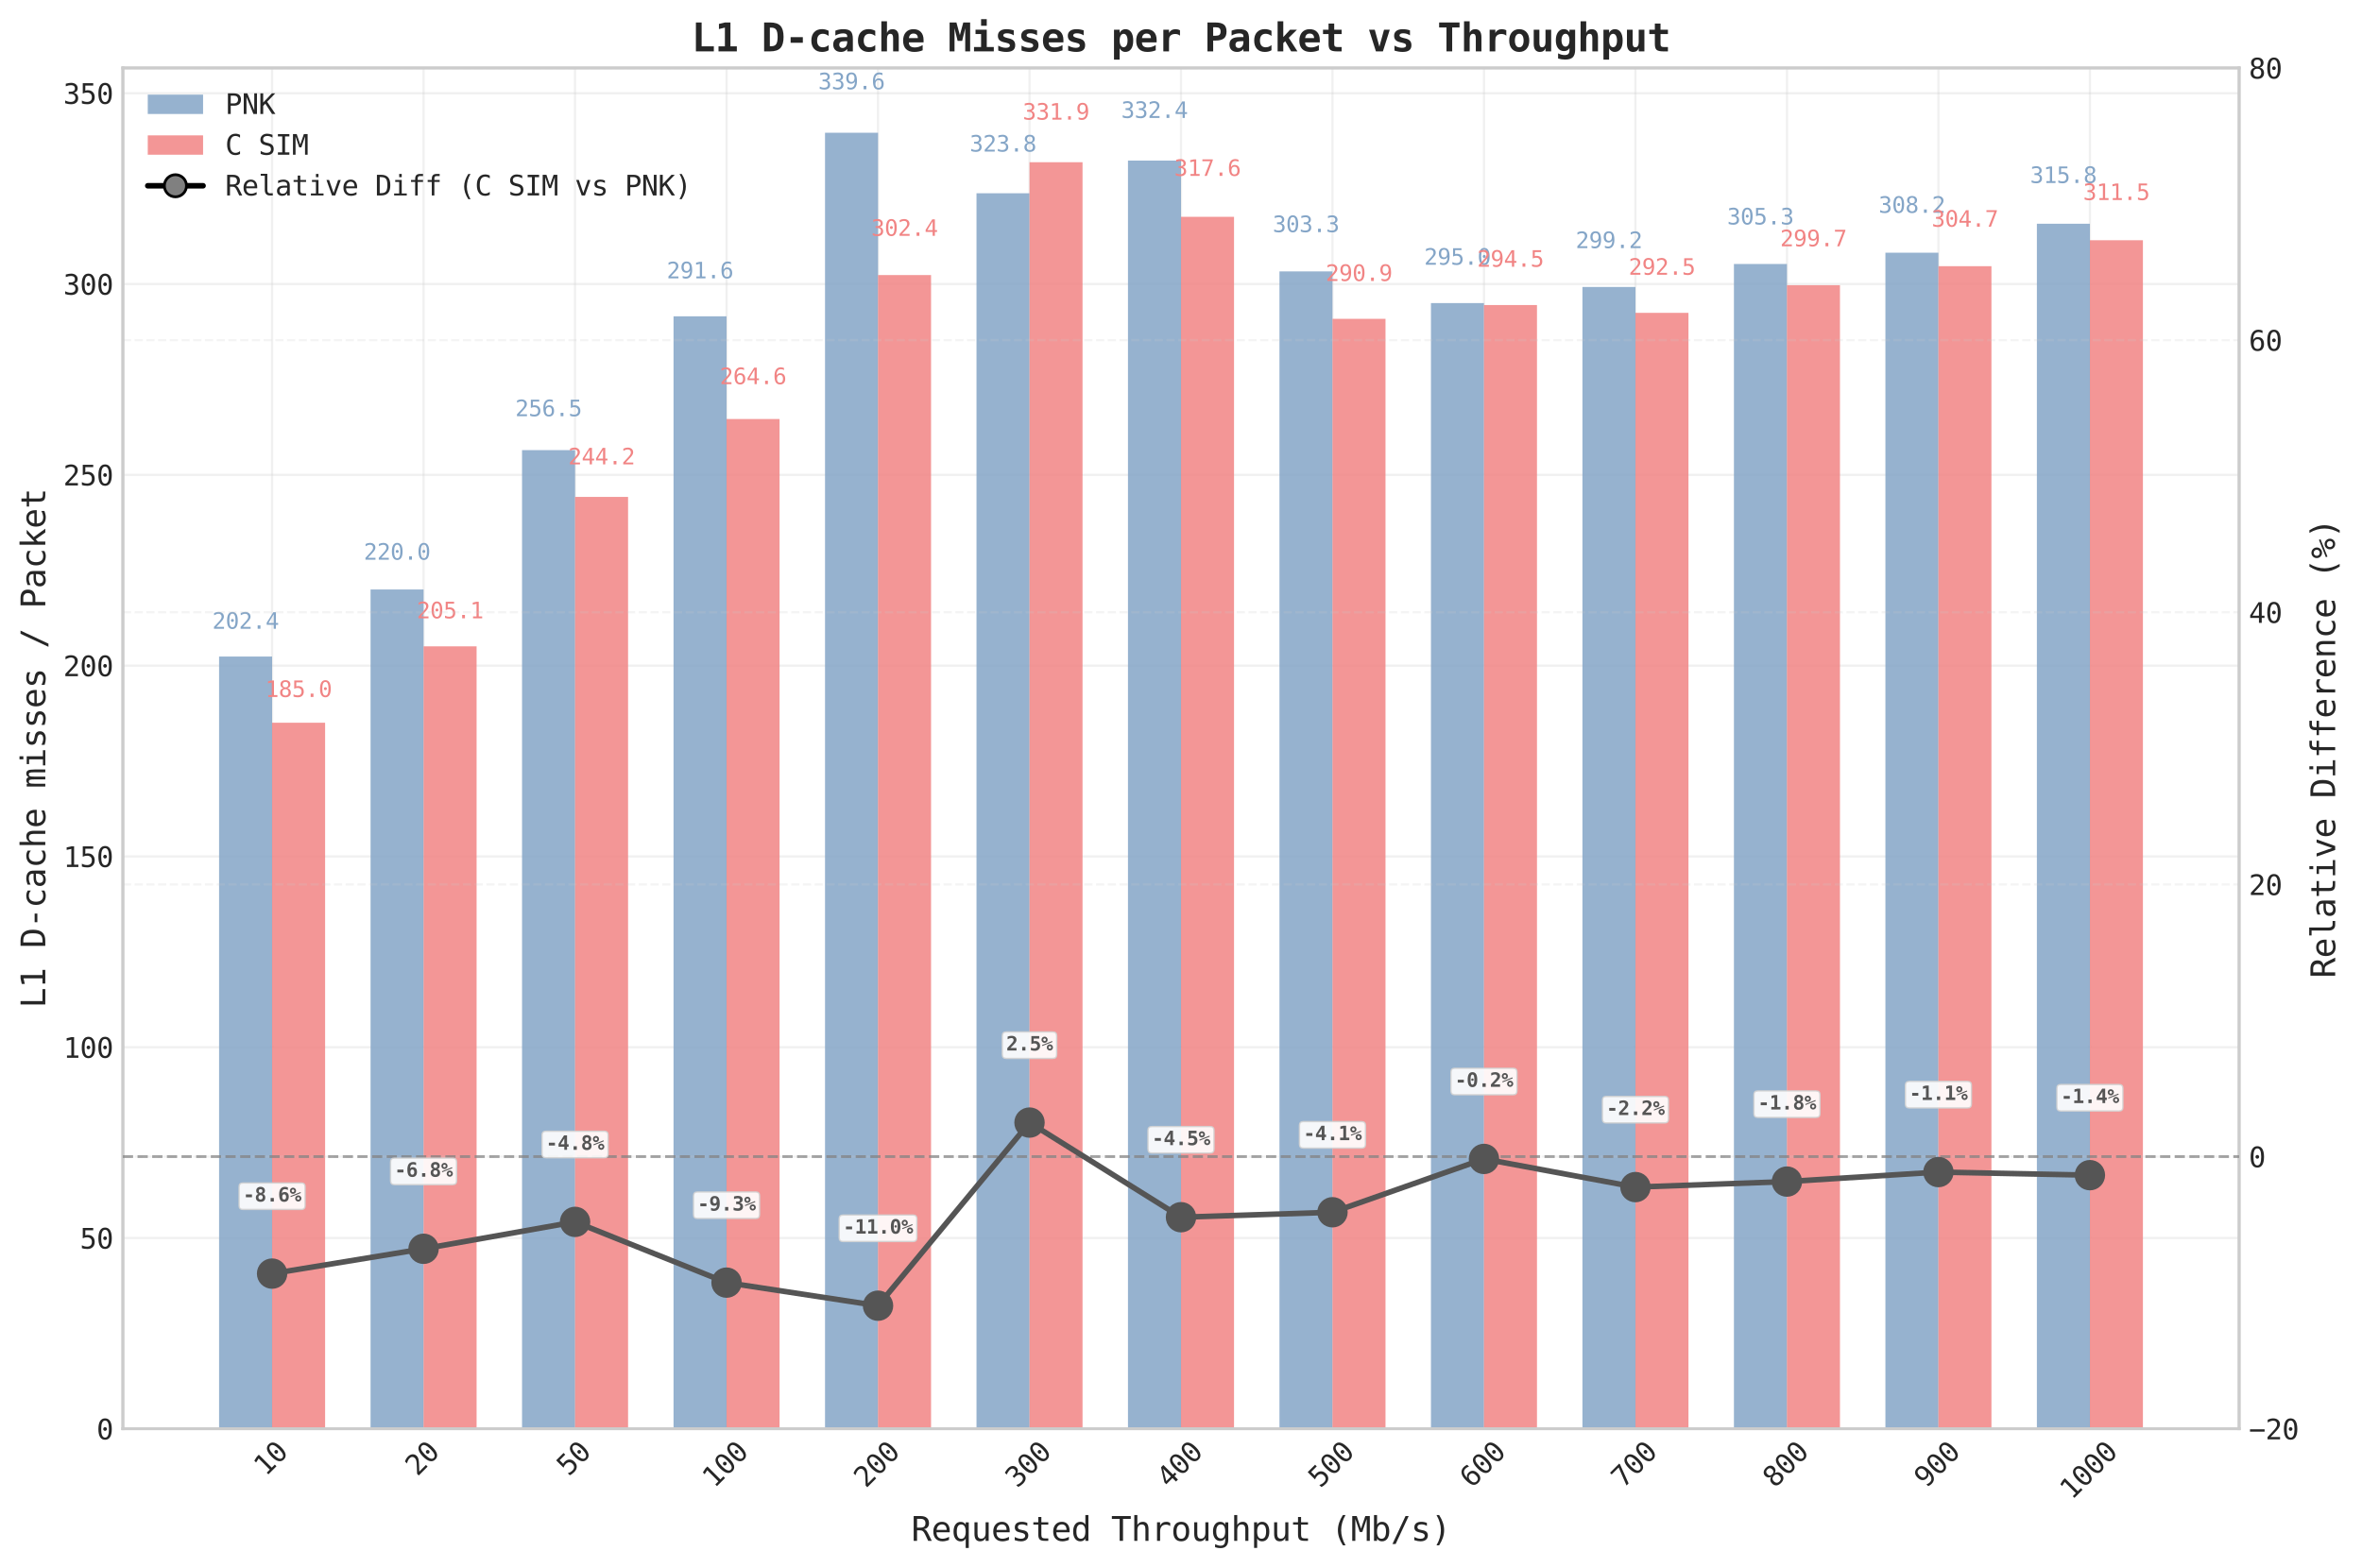 <?xml version="1.0" encoding="utf-8" standalone="no"?>
<!DOCTYPE svg PUBLIC "-//W3C//DTD SVG 1.1//EN"
  "http://www.w3.org/Graphics/SVG/1.1/DTD/svg11.dtd">
<svg xmlns:xlink="http://www.w3.org/1999/xlink" width="854.177pt" height="567.124pt" viewBox="0 0 854.177 567.124" xmlns="http://www.w3.org/2000/svg" version="1.1">
 <defs>
  <style type="text/css">*{stroke-linejoin: round; stroke-linecap: butt}</style>
 </defs>
 <g id="figure_1">
  <g id="patch_1">
   <path d="M 0 567.124 
L 854.177 567.124 
L 854.177 0 
L 0 0 
z
" style="fill: #ffffff"/>
  </g>
  <g id="axes_1">
   <g id="patch_2">
    <path d="M 44.438 516.819 
L 809.738 516.819 
L 809.738 24.582 
L 44.438 24.582 
z
" style="fill: #ffffff"/>
   </g>
   <g id="matplotlib.axis_1">
    <g id="xtick_1">
     <g id="line2d_1">
      <path d="M 98.398 516.819 
L 98.398 24.582 
" clip-path="url(#p910db33a1e)" style="fill: none; stroke: #cccccc; stroke-opacity: 0.3; stroke-width: 0.8; stroke-linecap: round"/>
     </g>
     <g id="line2d_2"/>
     <g id="text_1">
      <!-- 10 -->
      <g style="fill: #262626" transform="translate(96.111 534.243) rotate(-45) scale(0.1 -0.1)">
       <defs>
        <path id="DejaVuSansMono-31" d="M 844 531 
L 1825 531 
L 1825 4097 
L 769 3859 
L 769 4434 
L 1819 4666 
L 2450 4666 
L 2450 531 
L 3419 531 
L 3419 0 
L 844 0 
L 844 531 
z
" transform="scale(0.016)"/>
        <path id="DejaVuSansMono-30" d="M 1509 2344 
Q 1509 2516 1629 2641 
Q 1750 2766 1919 2766 
Q 2094 2766 2219 2641 
Q 2344 2516 2344 2344 
Q 2344 2169 2220 2047 
Q 2097 1925 1919 1925 
Q 1744 1925 1626 2044 
Q 1509 2163 1509 2344 
z
M 1925 4250 
Q 1484 4250 1267 3775 
Q 1050 3300 1050 2328 
Q 1050 1359 1267 884 
Q 1484 409 1925 409 
Q 2369 409 2586 884 
Q 2803 1359 2803 2328 
Q 2803 3300 2586 3775 
Q 2369 4250 1925 4250 
z
M 1925 4750 
Q 2672 4750 3055 4137 
Q 3438 3525 3438 2328 
Q 3438 1134 3055 521 
Q 2672 -91 1925 -91 
Q 1178 -91 797 521 
Q 416 1134 416 2328 
Q 416 3525 797 4137 
Q 1178 4750 1925 4750 
z
" transform="scale(0.016)"/>
       </defs>
       <use xlink:href="#DejaVuSansMono-31"/>
       <use xlink:href="#DejaVuSansMono-30" transform="translate(60.205 0)"/>
      </g>
     </g>
    </g>
    <g id="xtick_2">
     <g id="line2d_3">
      <path d="M 153.18 516.819 
L 153.18 24.582 
" clip-path="url(#p910db33a1e)" style="fill: none; stroke: #cccccc; stroke-opacity: 0.3; stroke-width: 0.8; stroke-linecap: round"/>
     </g>
     <g id="line2d_4"/>
     <g id="text_2">
      <!-- 20 -->
      <g style="fill: #262626" transform="translate(150.893 534.243) rotate(-45) scale(0.1 -0.1)">
       <defs>
        <path id="DejaVuSansMono-32" d="M 1166 531 
L 3309 531 
L 3309 0 
L 475 0 
L 475 531 
Q 1059 1147 1496 1619 
Q 1934 2091 2100 2284 
Q 2413 2666 2522 2902 
Q 2631 3138 2631 3384 
Q 2631 3775 2401 3997 
Q 2172 4219 1772 4219 
Q 1488 4219 1175 4116 
Q 863 4013 513 3803 
L 513 4441 
Q 834 4594 1145 4672 
Q 1456 4750 1759 4750 
Q 2444 4750 2861 4386 
Q 3278 4022 3278 3431 
Q 3278 3131 3139 2831 
Q 3000 2531 2688 2169 
Q 2513 1966 2180 1606 
Q 1847 1247 1166 531 
z
" transform="scale(0.016)"/>
       </defs>
       <use xlink:href="#DejaVuSansMono-32"/>
       <use xlink:href="#DejaVuSansMono-30" transform="translate(60.205 0)"/>
      </g>
     </g>
    </g>
    <g id="xtick_3">
     <g id="line2d_5">
      <path d="M 207.962 516.819 
L 207.962 24.582 
" clip-path="url(#p910db33a1e)" style="fill: none; stroke: #cccccc; stroke-opacity: 0.3; stroke-width: 0.8; stroke-linecap: round"/>
     </g>
     <g id="line2d_6"/>
     <g id="text_3">
      <!-- 50 -->
      <g style="fill: #262626" transform="translate(205.675 534.243) rotate(-45) scale(0.1 -0.1)">
       <defs>
        <path id="DejaVuSansMono-35" d="M 647 4666 
L 3009 4666 
L 3009 4134 
L 1222 4134 
L 1222 2988 
Q 1356 3038 1492 3061 
Q 1628 3084 1766 3084 
Q 2491 3084 2916 2656 
Q 3341 2228 3341 1497 
Q 3341 759 2895 334 
Q 2450 -91 1678 -91 
Q 1306 -91 998 -41 
Q 691 9 447 109 
L 447 750 
Q 734 594 1025 517 
Q 1316 441 1619 441 
Q 2141 441 2423 716 
Q 2706 991 2706 1497 
Q 2706 1997 2414 2275 
Q 2122 2553 1600 2553 
Q 1347 2553 1106 2495 
Q 866 2438 647 2322 
L 647 4666 
z
" transform="scale(0.016)"/>
       </defs>
       <use xlink:href="#DejaVuSansMono-35"/>
       <use xlink:href="#DejaVuSansMono-30" transform="translate(60.205 0)"/>
      </g>
     </g>
    </g>
    <g id="xtick_4">
     <g id="line2d_7">
      <path d="M 262.743 516.819 
L 262.743 24.582 
" clip-path="url(#p910db33a1e)" style="fill: none; stroke: #cccccc; stroke-opacity: 0.3; stroke-width: 0.8; stroke-linecap: round"/>
     </g>
     <g id="line2d_8"/>
     <g id="text_4">
      <!-- 100 -->
      <g style="fill: #262626" transform="translate(258.328 538.5) rotate(-45) scale(0.1 -0.1)">
       <use xlink:href="#DejaVuSansMono-31"/>
       <use xlink:href="#DejaVuSansMono-30" transform="translate(60.205 0)"/>
       <use xlink:href="#DejaVuSansMono-30" transform="translate(120.41 0)"/>
      </g>
     </g>
    </g>
    <g id="xtick_5">
     <g id="line2d_9">
      <path d="M 317.525 516.819 
L 317.525 24.582 
" clip-path="url(#p910db33a1e)" style="fill: none; stroke: #cccccc; stroke-opacity: 0.3; stroke-width: 0.8; stroke-linecap: round"/>
     </g>
     <g id="line2d_10"/>
     <g id="text_5">
      <!-- 200 -->
      <g style="fill: #262626" transform="translate(313.11 538.5) rotate(-45) scale(0.1 -0.1)">
       <use xlink:href="#DejaVuSansMono-32"/>
       <use xlink:href="#DejaVuSansMono-30" transform="translate(60.205 0)"/>
       <use xlink:href="#DejaVuSansMono-30" transform="translate(120.41 0)"/>
      </g>
     </g>
    </g>
    <g id="xtick_6">
     <g id="line2d_11">
      <path d="M 372.307 516.819 
L 372.307 24.582 
" clip-path="url(#p910db33a1e)" style="fill: none; stroke: #cccccc; stroke-opacity: 0.3; stroke-width: 0.8; stroke-linecap: round"/>
     </g>
     <g id="line2d_12"/>
     <g id="text_6">
      <!-- 300 -->
      <g style="fill: #262626" transform="translate(367.891 538.5) rotate(-45) scale(0.1 -0.1)">
       <defs>
        <path id="DejaVuSansMono-33" d="M 2425 2497 
Q 2884 2375 3128 2064 
Q 3372 1753 3372 1288 
Q 3372 644 2939 276 
Q 2506 -91 1741 -91 
Q 1419 -91 1084 -31 
Q 750 28 428 141 
L 428 769 
Q 747 603 1056 522 
Q 1366 441 1672 441 
Q 2191 441 2469 675 
Q 2747 909 2747 1350 
Q 2747 1756 2469 1995 
Q 2191 2234 1716 2234 
L 1234 2234 
L 1234 2753 
L 1716 2753 
Q 2150 2753 2394 2943 
Q 2638 3134 2638 3475 
Q 2638 3834 2411 4026 
Q 2184 4219 1766 4219 
Q 1488 4219 1191 4156 
Q 894 4094 569 3969 
L 569 4550 
Q 947 4650 1242 4700 
Q 1538 4750 1766 4750 
Q 2447 4750 2855 4408 
Q 3263 4066 3263 3500 
Q 3263 3116 3048 2859 
Q 2834 2603 2425 2497 
z
" transform="scale(0.016)"/>
       </defs>
       <use xlink:href="#DejaVuSansMono-33"/>
       <use xlink:href="#DejaVuSansMono-30" transform="translate(60.205 0)"/>
       <use xlink:href="#DejaVuSansMono-30" transform="translate(120.41 0)"/>
      </g>
     </g>
    </g>
    <g id="xtick_7">
     <g id="line2d_13">
      <path d="M 427.088 516.819 
L 427.088 24.582 
" clip-path="url(#p910db33a1e)" style="fill: none; stroke: #cccccc; stroke-opacity: 0.3; stroke-width: 0.8; stroke-linecap: round"/>
     </g>
     <g id="line2d_14"/>
     <g id="text_7">
      <!-- 400 -->
      <g style="fill: #262626" transform="translate(422.673 538.5) rotate(-45) scale(0.1 -0.1)">
       <defs>
        <path id="DejaVuSansMono-34" d="M 2297 4091 
L 825 1625 
L 2297 1625 
L 2297 4091 
z
M 2194 4666 
L 2925 4666 
L 2925 1625 
L 3547 1625 
L 3547 1113 
L 2925 1113 
L 2925 0 
L 2297 0 
L 2297 1113 
L 319 1113 
L 319 1709 
L 2194 4666 
z
" transform="scale(0.016)"/>
       </defs>
       <use xlink:href="#DejaVuSansMono-34"/>
       <use xlink:href="#DejaVuSansMono-30" transform="translate(60.205 0)"/>
       <use xlink:href="#DejaVuSansMono-30" transform="translate(120.41 0)"/>
      </g>
     </g>
    </g>
    <g id="xtick_8">
     <g id="line2d_15">
      <path d="M 481.87 516.819 
L 481.87 24.582 
" clip-path="url(#p910db33a1e)" style="fill: none; stroke: #cccccc; stroke-opacity: 0.3; stroke-width: 0.8; stroke-linecap: round"/>
     </g>
     <g id="line2d_16"/>
     <g id="text_8">
      <!-- 500 -->
      <g style="fill: #262626" transform="translate(477.455 538.5) rotate(-45) scale(0.1 -0.1)">
       <use xlink:href="#DejaVuSansMono-35"/>
       <use xlink:href="#DejaVuSansMono-30" transform="translate(60.205 0)"/>
       <use xlink:href="#DejaVuSansMono-30" transform="translate(120.41 0)"/>
      </g>
     </g>
    </g>
    <g id="xtick_9">
     <g id="line2d_17">
      <path d="M 536.652 516.819 
L 536.652 24.582 
" clip-path="url(#p910db33a1e)" style="fill: none; stroke: #cccccc; stroke-opacity: 0.3; stroke-width: 0.8; stroke-linecap: round"/>
     </g>
     <g id="line2d_18"/>
     <g id="text_9">
      <!-- 600 -->
      <g style="fill: #262626" transform="translate(532.236 538.5) rotate(-45) scale(0.1 -0.1)">
       <defs>
        <path id="DejaVuSansMono-36" d="M 3097 4563 
L 3097 3981 
Q 2900 4097 2678 4158 
Q 2456 4219 2216 4219 
Q 1616 4219 1306 3767 
Q 997 3316 997 2438 
Q 1147 2750 1412 2917 
Q 1678 3084 2022 3084 
Q 2697 3084 3067 2670 
Q 3438 2256 3438 1497 
Q 3438 741 3056 325 
Q 2675 -91 1984 -91 
Q 1172 -91 794 492 
Q 416 1075 416 2328 
Q 416 3509 870 4129 
Q 1325 4750 2188 4750 
Q 2419 4750 2650 4701 
Q 2881 4653 3097 4563 
z
M 1972 2591 
Q 1569 2591 1337 2300 
Q 1106 2009 1106 1497 
Q 1106 984 1337 693 
Q 1569 403 1972 403 
Q 2391 403 2603 679 
Q 2816 956 2816 1497 
Q 2816 2041 2603 2316 
Q 2391 2591 1972 2591 
z
" transform="scale(0.016)"/>
       </defs>
       <use xlink:href="#DejaVuSansMono-36"/>
       <use xlink:href="#DejaVuSansMono-30" transform="translate(60.205 0)"/>
       <use xlink:href="#DejaVuSansMono-30" transform="translate(120.41 0)"/>
      </g>
     </g>
    </g>
    <g id="xtick_10">
     <g id="line2d_19">
      <path d="M 591.433 516.819 
L 591.433 24.582 
" clip-path="url(#p910db33a1e)" style="fill: none; stroke: #cccccc; stroke-opacity: 0.3; stroke-width: 0.8; stroke-linecap: round"/>
     </g>
     <g id="line2d_20"/>
     <g id="text_10">
      <!-- 700 -->
      <g style="fill: #262626" transform="translate(587.018 538.5) rotate(-45) scale(0.1 -0.1)">
       <defs>
        <path id="DejaVuSansMono-37" d="M 434 4666 
L 3372 4666 
L 3372 4397 
L 1703 0 
L 1044 0 
L 2669 4134 
L 434 4134 
L 434 4666 
z
" transform="scale(0.016)"/>
       </defs>
       <use xlink:href="#DejaVuSansMono-37"/>
       <use xlink:href="#DejaVuSansMono-30" transform="translate(60.205 0)"/>
       <use xlink:href="#DejaVuSansMono-30" transform="translate(120.41 0)"/>
      </g>
     </g>
    </g>
    <g id="xtick_11">
     <g id="line2d_21">
      <path d="M 646.215 516.819 
L 646.215 24.582 
" clip-path="url(#p910db33a1e)" style="fill: none; stroke: #cccccc; stroke-opacity: 0.3; stroke-width: 0.8; stroke-linecap: round"/>
     </g>
     <g id="line2d_22"/>
     <g id="text_11">
      <!-- 800 -->
      <g style="fill: #262626" transform="translate(641.8 538.5) rotate(-45) scale(0.1 -0.1)">
       <defs>
        <path id="DejaVuSansMono-38" d="M 1925 2216 
Q 1503 2216 1273 1980 
Q 1044 1744 1044 1313 
Q 1044 881 1276 642 
Q 1509 403 1925 403 
Q 2350 403 2579 639 
Q 2809 875 2809 1313 
Q 2809 1741 2576 1978 
Q 2344 2216 1925 2216 
z
M 1375 2478 
Q 972 2581 745 2862 
Q 519 3144 519 3541 
Q 519 4097 897 4423 
Q 1275 4750 1925 4750 
Q 2578 4750 2956 4423 
Q 3334 4097 3334 3541 
Q 3334 3144 3107 2862 
Q 2881 2581 2478 2478 
Q 2947 2375 3195 2062 
Q 3444 1750 3444 1253 
Q 3444 622 3041 265 
Q 2638 -91 1925 -91 
Q 1213 -91 811 264 
Q 409 619 409 1247 
Q 409 1747 657 2061 
Q 906 2375 1375 2478 
z
M 1147 3481 
Q 1147 3106 1347 2909 
Q 1547 2713 1925 2713 
Q 2306 2713 2506 2909 
Q 2706 3106 2706 3481 
Q 2706 3863 2507 4063 
Q 2309 4263 1925 4263 
Q 1547 4263 1347 4061 
Q 1147 3859 1147 3481 
z
" transform="scale(0.016)"/>
       </defs>
       <use xlink:href="#DejaVuSansMono-38"/>
       <use xlink:href="#DejaVuSansMono-30" transform="translate(60.205 0)"/>
       <use xlink:href="#DejaVuSansMono-30" transform="translate(120.41 0)"/>
      </g>
     </g>
    </g>
    <g id="xtick_12">
     <g id="line2d_23">
      <path d="M 700.997 516.819 
L 700.997 24.582 
" clip-path="url(#p910db33a1e)" style="fill: none; stroke: #cccccc; stroke-opacity: 0.3; stroke-width: 0.8; stroke-linecap: round"/>
     </g>
     <g id="line2d_24"/>
     <g id="text_12">
      <!-- 900 -->
      <g style="fill: #262626" transform="translate(696.581 538.5) rotate(-45) scale(0.1 -0.1)">
       <defs>
        <path id="DejaVuSansMono-39" d="M 1863 2069 
Q 2266 2069 2495 2359 
Q 2725 2650 2725 3163 
Q 2725 3675 2495 3965 
Q 2266 4256 1863 4256 
Q 1444 4256 1231 3979 
Q 1019 3703 1019 3163 
Q 1019 2619 1230 2344 
Q 1441 2069 1863 2069 
z
M 738 97 
L 738 678 
Q 934 563 1156 502 
Q 1378 441 1619 441 
Q 2219 441 2526 892 
Q 2834 1344 2834 2222 
Q 2688 1909 2422 1742 
Q 2156 1575 1813 1575 
Q 1138 1575 767 1990 
Q 397 2406 397 3169 
Q 397 3922 776 4336 
Q 1156 4750 1850 4750 
Q 2663 4750 3041 4165 
Q 3419 3581 3419 2328 
Q 3419 1150 2964 529 
Q 2509 -91 1644 -91 
Q 1416 -91 1184 -42 
Q 953 6 738 97 
z
" transform="scale(0.016)"/>
       </defs>
       <use xlink:href="#DejaVuSansMono-39"/>
       <use xlink:href="#DejaVuSansMono-30" transform="translate(60.205 0)"/>
       <use xlink:href="#DejaVuSansMono-30" transform="translate(120.41 0)"/>
      </g>
     </g>
    </g>
    <g id="xtick_13">
     <g id="line2d_25">
      <path d="M 755.778 516.819 
L 755.778 24.582 
" clip-path="url(#p910db33a1e)" style="fill: none; stroke: #cccccc; stroke-opacity: 0.3; stroke-width: 0.8; stroke-linecap: round"/>
     </g>
     <g id="line2d_26"/>
     <g id="text_13">
      <!-- 1000 -->
      <g style="fill: #262626" transform="translate(749.234 542.757) rotate(-45) scale(0.1 -0.1)">
       <use xlink:href="#DejaVuSansMono-31"/>
       <use xlink:href="#DejaVuSansMono-30" transform="translate(60.205 0)"/>
       <use xlink:href="#DejaVuSansMono-30" transform="translate(120.41 0)"/>
       <use xlink:href="#DejaVuSansMono-30" transform="translate(180.615 0)"/>
      </g>
     </g>
    </g>
    <g id="text_14">
     <!-- Requested Throughput (Mb/s) -->
     <g style="fill: #262626" transform="translate(329.559 557.346) scale(0.12 -0.12)">
      <defs>
       <path id="DejaVuSansMono-52" d="M 2375 2203 
Q 2619 2141 2791 1967 
Q 2963 1794 3219 1275 
L 3853 0 
L 3175 0 
L 2619 1178 
Q 2378 1681 2186 1826 
Q 1994 1972 1684 1972 
L 1081 1972 
L 1081 0 
L 447 0 
L 447 4666 
L 1747 4666 
Q 2516 4666 2925 4319 
Q 3334 3972 3334 3316 
Q 3334 2853 3082 2561 
Q 2831 2269 2375 2203 
z
M 1081 4147 
L 1081 2491 
L 1772 2491 
Q 2225 2491 2447 2694 
Q 2669 2897 2669 3316 
Q 2669 3719 2433 3933 
Q 2197 4147 1747 4147 
L 1081 4147 
z
" transform="scale(0.016)"/>
       <path id="DejaVuSansMono-65" d="M 3475 1894 
L 3475 1613 
L 984 1613 
L 984 1594 
Q 984 1022 1282 709 
Q 1581 397 2125 397 
Q 2400 397 2700 484 
Q 3000 572 3341 750 
L 3341 178 
Q 3013 44 2708 -23 
Q 2403 -91 2119 -91 
Q 1303 -91 843 398 
Q 384 888 384 1747 
Q 384 2584 834 3084 
Q 1284 3584 2034 3584 
Q 2703 3584 3089 3131 
Q 3475 2678 3475 1894 
z
M 2900 2063 
Q 2888 2569 2661 2833 
Q 2434 3097 2009 3097 
Q 1594 3097 1325 2822 
Q 1056 2547 1006 2059 
L 2900 2063 
z
" transform="scale(0.016)"/>
       <path id="DejaVuSansMono-71" d="M 1038 1734 
Q 1038 1066 1248 725 
Q 1459 384 1875 384 
Q 2291 384 2505 726 
Q 2719 1069 2719 1734 
Q 2719 2400 2505 2742 
Q 2291 3084 1875 3084 
Q 1459 3084 1248 2743 
Q 1038 2403 1038 1734 
z
M 2719 434 
Q 2578 175 2339 36 
Q 2100 -103 1784 -103 
Q 1156 -103 792 383 
Q 428 869 428 1722 
Q 428 2591 790 3081 
Q 1153 3572 1784 3572 
Q 2097 3572 2336 3436 
Q 2575 3300 2719 3041 
L 2719 3488 
L 3297 3488 
L 3297 -1344 
L 2719 -1344 
L 2719 434 
z
" transform="scale(0.016)"/>
       <path id="DejaVuSansMono-75" d="M 609 1325 
L 609 3494 
L 1184 3494 
L 1184 1325 
Q 1184 853 1351 631 
Q 1519 409 1869 409 
Q 2275 409 2490 695 
Q 2706 981 2706 1516 
L 2706 3494 
L 3284 3494 
L 3284 0 
L 2706 0 
L 2706 525 
Q 2553 222 2289 65 
Q 2025 -91 1672 -91 
Q 1134 -91 871 261 
Q 609 613 609 1325 
z
" transform="scale(0.016)"/>
       <path id="DejaVuSansMono-73" d="M 3041 3378 
L 3041 2816 
Q 2794 2959 2544 3031 
Q 2294 3103 2034 3103 
Q 1644 3103 1451 2976 
Q 1259 2850 1259 2591 
Q 1259 2356 1403 2240 
Q 1547 2125 2119 2016 
L 2350 1972 
Q 2778 1891 2998 1647 
Q 3219 1403 3219 1013 
Q 3219 494 2850 201 
Q 2481 -91 1825 -91 
Q 1566 -91 1281 -36 
Q 997 19 666 128 
L 666 722 
Q 988 556 1281 473 
Q 1575 391 1838 391 
Q 2219 391 2428 545 
Q 2638 700 2638 978 
Q 2638 1378 1872 1531 
L 1847 1538 
L 1631 1581 
Q 1134 1678 906 1908 
Q 678 2138 678 2534 
Q 678 3038 1018 3311 
Q 1359 3584 1991 3584 
Q 2272 3584 2531 3532 
Q 2791 3481 3041 3378 
z
" transform="scale(0.016)"/>
       <path id="DejaVuSansMono-74" d="M 1919 4494 
L 1919 3500 
L 3225 3500 
L 3225 3053 
L 1919 3053 
L 1919 1153 
Q 1919 766 2066 612 
Q 2213 459 2578 459 
L 3225 459 
L 3225 0 
L 2522 0 
Q 1875 0 1609 259 
Q 1344 519 1344 1153 
L 1344 3053 
L 409 3053 
L 409 3500 
L 1344 3500 
L 1344 4494 
L 1919 4494 
z
" transform="scale(0.016)"/>
       <path id="DejaVuSansMono-64" d="M 2681 3053 
L 2681 4863 
L 3256 4863 
L 3256 0 
L 2681 0 
L 2681 441 
Q 2538 181 2298 45 
Q 2059 -91 1747 -91 
Q 1113 -91 748 401 
Q 384 894 384 1759 
Q 384 2613 750 3098 
Q 1116 3584 1747 3584 
Q 2063 3584 2303 3448 
Q 2544 3313 2681 3053 
z
M 991 1747 
Q 991 1078 1203 737 
Q 1416 397 1831 397 
Q 2247 397 2464 740 
Q 2681 1084 2681 1747 
Q 2681 2413 2464 2755 
Q 2247 3097 1831 3097 
Q 1416 3097 1203 2756 
Q 991 2416 991 1747 
z
" transform="scale(0.016)"/>
       <path id="DejaVuSansMono-20" transform="scale(0.016)"/>
       <path id="DejaVuSansMono-54" d="M 147 4666 
L 3706 4666 
L 3706 4134 
L 2247 4134 
L 2247 0 
L 1613 0 
L 1613 4134 
L 147 4134 
L 147 4666 
z
" transform="scale(0.016)"/>
       <path id="DejaVuSansMono-68" d="M 3284 2169 
L 3284 0 
L 2706 0 
L 2706 2169 
Q 2706 2641 2540 2862 
Q 2375 3084 2022 3084 
Q 1619 3084 1401 2798 
Q 1184 2513 1184 1978 
L 1184 0 
L 609 0 
L 609 4863 
L 1184 4863 
L 1184 2975 
Q 1338 3275 1600 3429 
Q 1863 3584 2222 3584 
Q 2756 3584 3020 3232 
Q 3284 2881 3284 2169 
z
" transform="scale(0.016)"/>
       <path id="DejaVuSansMono-72" d="M 3609 2778 
Q 3425 2922 3234 2987 
Q 3044 3053 2816 3053 
Q 2278 3053 1993 2715 
Q 1709 2378 1709 1741 
L 1709 0 
L 1131 0 
L 1131 3500 
L 1709 3500 
L 1709 2816 
Q 1853 3188 2151 3386 
Q 2450 3584 2859 3584 
Q 3072 3584 3256 3531 
Q 3441 3478 3609 3366 
L 3609 2778 
z
" transform="scale(0.016)"/>
       <path id="DejaVuSansMono-6f" d="M 1925 3097 
Q 1488 3097 1263 2756 
Q 1038 2416 1038 1747 
Q 1038 1081 1263 739 
Q 1488 397 1925 397 
Q 2366 397 2591 739 
Q 2816 1081 2816 1747 
Q 2816 2416 2591 2756 
Q 2366 3097 1925 3097 
z
M 1925 3584 
Q 2653 3584 3039 3112 
Q 3425 2641 3425 1747 
Q 3425 850 3040 379 
Q 2656 -91 1925 -91 
Q 1197 -91 812 379 
Q 428 850 428 1747 
Q 428 2641 812 3112 
Q 1197 3584 1925 3584 
z
" transform="scale(0.016)"/>
       <path id="DejaVuSansMono-67" d="M 2681 1778 
Q 2681 2425 2470 2761 
Q 2259 3097 1856 3097 
Q 1434 3097 1212 2761 
Q 991 2425 991 1778 
Q 991 1131 1214 792 
Q 1438 453 1863 453 
Q 2259 453 2470 793 
Q 2681 1134 2681 1778 
z
M 3256 225 
Q 3256 -563 2884 -969 
Q 2513 -1375 1791 -1375 
Q 1553 -1375 1293 -1331 
Q 1034 -1288 775 -1203 
L 775 -634 
Q 1081 -778 1331 -847 
Q 1581 -916 1791 -916 
Q 2256 -916 2468 -662 
Q 2681 -409 2681 141 
L 2681 166 
L 2681 556 
Q 2544 263 2306 119 
Q 2069 -25 1728 -25 
Q 1116 -25 750 465 
Q 384 956 384 1778 
Q 384 2603 750 3093 
Q 1116 3584 1728 3584 
Q 2066 3584 2300 3450 
Q 2534 3316 2681 3034 
L 2681 3488 
L 3256 3488 
L 3256 225 
z
" transform="scale(0.016)"/>
       <path id="DejaVuSansMono-70" d="M 1172 441 
L 1172 -1331 
L 594 -1331 
L 594 3500 
L 1172 3500 
L 1172 3053 
Q 1316 3313 1555 3448 
Q 1794 3584 2106 3584 
Q 2741 3584 3102 3093 
Q 3463 2603 3463 1734 
Q 3463 881 3100 395 
Q 2738 -91 2106 -91 
Q 1788 -91 1548 45 
Q 1309 181 1172 441 
z
M 2859 1747 
Q 2859 2416 2648 2756 
Q 2438 3097 2022 3097 
Q 1603 3097 1387 2755 
Q 1172 2413 1172 1747 
Q 1172 1084 1387 740 
Q 1603 397 2022 397 
Q 2438 397 2648 737 
Q 2859 1078 2859 1747 
z
" transform="scale(0.016)"/>
       <path id="DejaVuSansMono-28" d="M 2766 4856 
Q 2350 4144 2145 3436 
Q 1941 2728 1941 2009 
Q 1941 1294 2145 584 
Q 2350 -125 2766 -844 
L 2266 -844 
Q 1794 -100 1562 604 
Q 1331 1309 1331 2009 
Q 1331 2706 1562 3412 
Q 1794 4119 2266 4856 
L 2766 4856 
z
" transform="scale(0.016)"/>
       <path id="DejaVuSansMono-4d" d="M 269 4666 
L 1113 4666 
L 1919 2291 
L 2731 4666 
L 3578 4666 
L 3578 0 
L 2994 0 
L 2994 4122 
L 2163 1663 
L 1684 1663 
L 850 4122 
L 850 0 
L 269 0 
L 269 4666 
z
" transform="scale(0.016)"/>
       <path id="DejaVuSansMono-62" d="M 2869 1747 
Q 2869 2416 2656 2756 
Q 2444 3097 2028 3097 
Q 1609 3097 1393 2755 
Q 1178 2413 1178 1747 
Q 1178 1084 1393 740 
Q 1609 397 2028 397 
Q 2444 397 2656 737 
Q 2869 1078 2869 1747 
z
M 1178 3053 
Q 1316 3309 1558 3446 
Q 1800 3584 2119 3584 
Q 2750 3584 3112 3098 
Q 3475 2613 3475 1759 
Q 3475 894 3111 401 
Q 2747 -91 2113 -91 
Q 1800 -91 1561 45 
Q 1322 181 1178 441 
L 1178 0 
L 603 0 
L 603 4863 
L 1178 4863 
L 1178 3053 
z
" transform="scale(0.016)"/>
       <path id="DejaVuSansMono-2f" d="M 2778 4666 
L 3372 4666 
L 916 -594 
L 319 -594 
L 2778 4666 
z
" transform="scale(0.016)"/>
       <path id="DejaVuSansMono-29" d="M 1088 4856 
L 1588 4856 
Q 2059 4119 2290 3412 
Q 2522 2706 2522 2009 
Q 2522 1306 2290 600 
Q 2059 -106 1588 -844 
L 1088 -844 
Q 1503 -119 1708 590 
Q 1913 1300 1913 2009 
Q 1913 2722 1708 3431 
Q 1503 4141 1088 4856 
z
" transform="scale(0.016)"/>
      </defs>
      <use xlink:href="#DejaVuSansMono-52"/>
      <use xlink:href="#DejaVuSansMono-65" transform="translate(60.205 0)"/>
      <use xlink:href="#DejaVuSansMono-71" transform="translate(120.41 0)"/>
      <use xlink:href="#DejaVuSansMono-75" transform="translate(180.615 0)"/>
      <use xlink:href="#DejaVuSansMono-65" transform="translate(240.82 0)"/>
      <use xlink:href="#DejaVuSansMono-73" transform="translate(301.025 0)"/>
      <use xlink:href="#DejaVuSansMono-74" transform="translate(361.23 0)"/>
      <use xlink:href="#DejaVuSansMono-65" transform="translate(421.436 0)"/>
      <use xlink:href="#DejaVuSansMono-64" transform="translate(481.641 0)"/>
      <use xlink:href="#DejaVuSansMono-20" transform="translate(541.846 0)"/>
      <use xlink:href="#DejaVuSansMono-54" transform="translate(602.051 0)"/>
      <use xlink:href="#DejaVuSansMono-68" transform="translate(662.256 0)"/>
      <use xlink:href="#DejaVuSansMono-72" transform="translate(722.461 0)"/>
      <use xlink:href="#DejaVuSansMono-6f" transform="translate(782.666 0)"/>
      <use xlink:href="#DejaVuSansMono-75" transform="translate(842.871 0)"/>
      <use xlink:href="#DejaVuSansMono-67" transform="translate(903.076 0)"/>
      <use xlink:href="#DejaVuSansMono-68" transform="translate(963.281 0)"/>
      <use xlink:href="#DejaVuSansMono-70" transform="translate(1023.486 0)"/>
      <use xlink:href="#DejaVuSansMono-75" transform="translate(1083.691 0)"/>
      <use xlink:href="#DejaVuSansMono-74" transform="translate(1143.896 0)"/>
      <use xlink:href="#DejaVuSansMono-20" transform="translate(1204.102 0)"/>
      <use xlink:href="#DejaVuSansMono-28" transform="translate(1264.307 0)"/>
      <use xlink:href="#DejaVuSansMono-4d" transform="translate(1324.512 0)"/>
      <use xlink:href="#DejaVuSansMono-62" transform="translate(1384.717 0)"/>
      <use xlink:href="#DejaVuSansMono-2f" transform="translate(1444.922 0)"/>
      <use xlink:href="#DejaVuSansMono-73" transform="translate(1505.127 0)"/>
      <use xlink:href="#DejaVuSansMono-29" transform="translate(1565.332 0)"/>
     </g>
    </g>
   </g>
   <g id="matplotlib.axis_2">
    <g id="ytick_1">
     <g id="line2d_27">
      <path d="M 44.438 516.819 
L 809.738 516.819 
" clip-path="url(#p910db33a1e)" style="fill: none; stroke: #cccccc; stroke-opacity: 0.3; stroke-width: 0.8; stroke-linecap: round"/>
     </g>
     <g id="line2d_28"/>
     <g id="text_15">
      <!-- 0 -->
      <g style="fill: #262626" transform="translate(34.918 520.644) scale(0.1 -0.1)">
       <use xlink:href="#DejaVuSansMono-30"/>
      </g>
     </g>
    </g>
    <g id="ytick_2">
     <g id="line2d_29">
      <path d="M 44.438 447.807 
L 809.738 447.807 
" clip-path="url(#p910db33a1e)" style="fill: none; stroke: #cccccc; stroke-opacity: 0.3; stroke-width: 0.8; stroke-linecap: round"/>
     </g>
     <g id="line2d_30"/>
     <g id="text_16">
      <!-- 50 -->
      <g style="fill: #262626" transform="translate(28.898 451.633) scale(0.1 -0.1)">
       <use xlink:href="#DejaVuSansMono-35"/>
       <use xlink:href="#DejaVuSansMono-30" transform="translate(60.205 0)"/>
      </g>
     </g>
    </g>
    <g id="ytick_3">
     <g id="line2d_31">
      <path d="M 44.438 378.795 
L 809.738 378.795 
" clip-path="url(#p910db33a1e)" style="fill: none; stroke: #cccccc; stroke-opacity: 0.3; stroke-width: 0.8; stroke-linecap: round"/>
     </g>
     <g id="line2d_32"/>
     <g id="text_17">
      <!-- 100 -->
      <g style="fill: #262626" transform="translate(22.878 382.621) scale(0.1 -0.1)">
       <use xlink:href="#DejaVuSansMono-31"/>
       <use xlink:href="#DejaVuSansMono-30" transform="translate(60.205 0)"/>
       <use xlink:href="#DejaVuSansMono-30" transform="translate(120.41 0)"/>
      </g>
     </g>
    </g>
    <g id="ytick_4">
     <g id="line2d_33">
      <path d="M 44.438 309.783 
L 809.738 309.783 
" clip-path="url(#p910db33a1e)" style="fill: none; stroke: #cccccc; stroke-opacity: 0.3; stroke-width: 0.8; stroke-linecap: round"/>
     </g>
     <g id="line2d_34"/>
     <g id="text_18">
      <!-- 150 -->
      <g style="fill: #262626" transform="translate(22.878 313.609) scale(0.1 -0.1)">
       <use xlink:href="#DejaVuSansMono-31"/>
       <use xlink:href="#DejaVuSansMono-35" transform="translate(60.205 0)"/>
       <use xlink:href="#DejaVuSansMono-30" transform="translate(120.41 0)"/>
      </g>
     </g>
    </g>
    <g id="ytick_5">
     <g id="line2d_35">
      <path d="M 44.438 240.771 
L 809.738 240.771 
" clip-path="url(#p910db33a1e)" style="fill: none; stroke: #cccccc; stroke-opacity: 0.3; stroke-width: 0.8; stroke-linecap: round"/>
     </g>
     <g id="line2d_36"/>
     <g id="text_19">
      <!-- 200 -->
      <g style="fill: #262626" transform="translate(22.878 244.597) scale(0.1 -0.1)">
       <use xlink:href="#DejaVuSansMono-32"/>
       <use xlink:href="#DejaVuSansMono-30" transform="translate(60.205 0)"/>
       <use xlink:href="#DejaVuSansMono-30" transform="translate(120.41 0)"/>
      </g>
     </g>
    </g>
    <g id="ytick_6">
     <g id="line2d_37">
      <path d="M 44.438 171.76 
L 809.738 171.76 
" clip-path="url(#p910db33a1e)" style="fill: none; stroke: #cccccc; stroke-opacity: 0.3; stroke-width: 0.8; stroke-linecap: round"/>
     </g>
     <g id="line2d_38"/>
     <g id="text_20">
      <!-- 250 -->
      <g style="fill: #262626" transform="translate(22.878 175.585) scale(0.1 -0.1)">
       <use xlink:href="#DejaVuSansMono-32"/>
       <use xlink:href="#DejaVuSansMono-35" transform="translate(60.205 0)"/>
       <use xlink:href="#DejaVuSansMono-30" transform="translate(120.41 0)"/>
      </g>
     </g>
    </g>
    <g id="ytick_7">
     <g id="line2d_39">
      <path d="M 44.438 102.748 
L 809.738 102.748 
" clip-path="url(#p910db33a1e)" style="fill: none; stroke: #cccccc; stroke-opacity: 0.3; stroke-width: 0.8; stroke-linecap: round"/>
     </g>
     <g id="line2d_40"/>
     <g id="text_21">
      <!-- 300 -->
      <g style="fill: #262626" transform="translate(22.878 106.574) scale(0.1 -0.1)">
       <use xlink:href="#DejaVuSansMono-33"/>
       <use xlink:href="#DejaVuSansMono-30" transform="translate(60.205 0)"/>
       <use xlink:href="#DejaVuSansMono-30" transform="translate(120.41 0)"/>
      </g>
     </g>
    </g>
    <g id="ytick_8">
     <g id="line2d_41">
      <path d="M 44.438 33.736 
L 809.738 33.736 
" clip-path="url(#p910db33a1e)" style="fill: none; stroke: #cccccc; stroke-opacity: 0.3; stroke-width: 0.8; stroke-linecap: round"/>
     </g>
     <g id="line2d_42"/>
     <g id="text_22">
      <!-- 350 -->
      <g style="fill: #262626" transform="translate(22.878 37.562) scale(0.1 -0.1)">
       <use xlink:href="#DejaVuSansMono-33"/>
       <use xlink:href="#DejaVuSansMono-35" transform="translate(60.205 0)"/>
       <use xlink:href="#DejaVuSansMono-30" transform="translate(120.41 0)"/>
      </g>
     </g>
    </g>
    <g id="text_23">
     <!-- L1 D-cache misses / Packet -->
     <g style="fill: #262626" transform="translate(16.382 364.617) rotate(-90) scale(0.12 -0.12)">
      <defs>
       <path id="DejaVuSansMono-4c" d="M 672 4666 
L 1306 4666 
L 1306 531 
L 3559 531 
L 3559 0 
L 672 0 
L 672 4666 
z
" transform="scale(0.016)"/>
       <path id="DejaVuSansMono-44" d="M 1363 519 
Q 2159 519 2475 911 
Q 2791 1303 2791 2328 
Q 2791 3363 2477 3755 
Q 2163 4147 1363 4147 
L 1063 4147 
L 1063 519 
L 1363 519 
z
M 1375 4666 
Q 2444 4666 2950 4097 
Q 3456 3528 3456 2328 
Q 3456 1134 2950 567 
Q 2444 0 1375 0 
L 428 0 
L 428 4666 
L 1375 4666 
z
" transform="scale(0.016)"/>
       <path id="DejaVuSansMono-2d" d="M 1113 2009 
L 2741 2009 
L 2741 1497 
L 1113 1497 
L 1113 2009 
z
" transform="scale(0.016)"/>
       <path id="DejaVuSansMono-63" d="M 3316 178 
Q 3084 44 2839 -23 
Q 2594 -91 2338 -91 
Q 1525 -91 1067 396 
Q 609 884 609 1747 
Q 609 2609 1067 3096 
Q 1525 3584 2338 3584 
Q 2591 3584 2831 3518 
Q 3072 3453 3316 3316 
L 3316 2713 
Q 3088 2916 2858 3006 
Q 2628 3097 2338 3097 
Q 1797 3097 1506 2747 
Q 1216 2397 1216 1747 
Q 1216 1100 1508 748 
Q 1800 397 2338 397 
Q 2638 397 2875 489 
Q 3113 581 3316 775 
L 3316 178 
z
" transform="scale(0.016)"/>
       <path id="DejaVuSansMono-61" d="M 2194 1759 
L 2003 1759 
Q 1500 1759 1245 1582 
Q 991 1406 991 1056 
Q 991 741 1181 566 
Q 1372 391 1709 391 
Q 2184 391 2456 720 
Q 2728 1050 2731 1631 
L 2731 1759 
L 2194 1759 
z
M 3309 1997 
L 3309 0 
L 2731 0 
L 2731 519 
Q 2547 206 2267 57 
Q 1988 -91 1588 -91 
Q 1053 -91 734 211 
Q 416 513 416 1019 
Q 416 1603 808 1906 
Q 1200 2209 1959 2209 
L 2731 2209 
L 2731 2300 
Q 2728 2719 2518 2908 
Q 2309 3097 1850 3097 
Q 1556 3097 1256 3012 
Q 956 2928 672 2766 
L 672 3341 
Q 991 3463 1283 3523 
Q 1575 3584 1850 3584 
Q 2284 3584 2592 3456 
Q 2900 3328 3091 3072 
Q 3209 2916 3259 2686 
Q 3309 2456 3309 1997 
z
" transform="scale(0.016)"/>
       <path id="DejaVuSansMono-6d" d="M 2113 3144 
Q 2219 3369 2383 3476 
Q 2547 3584 2778 3584 
Q 3200 3584 3373 3257 
Q 3547 2931 3547 2028 
L 3547 0 
L 3022 0 
L 3022 2003 
Q 3022 2744 2939 2923 
Q 2856 3103 2638 3103 
Q 2388 3103 2295 2911 
Q 2203 2719 2203 2003 
L 2203 0 
L 1678 0 
L 1678 2003 
Q 1678 2753 1589 2928 
Q 1500 3103 1269 3103 
Q 1041 3103 952 2911 
Q 863 2719 863 2003 
L 863 0 
L 341 0 
L 341 3500 
L 863 3500 
L 863 3200 
Q 966 3388 1120 3486 
Q 1275 3584 1472 3584 
Q 1709 3584 1867 3475 
Q 2025 3366 2113 3144 
z
" transform="scale(0.016)"/>
       <path id="DejaVuSansMono-69" d="M 800 3500 
L 2272 3500 
L 2272 447 
L 3413 447 
L 3413 0 
L 556 0 
L 556 447 
L 1697 447 
L 1697 3053 
L 800 3053 
L 800 3500 
z
M 1697 4863 
L 2272 4863 
L 2272 4134 
L 1697 4134 
L 1697 4863 
z
" transform="scale(0.016)"/>
       <path id="DejaVuSansMono-50" d="M 1247 4147 
L 1247 2394 
L 1978 2394 
Q 2416 2394 2661 2625 
Q 2906 2856 2906 3272 
Q 2906 3688 2662 3917 
Q 2419 4147 1978 4147 
L 1247 4147 
z
M 616 4666 
L 1978 4666 
Q 2759 4666 3162 4311 
Q 3566 3956 3566 3272 
Q 3566 2581 3164 2228 
Q 2763 1875 1978 1875 
L 1247 1875 
L 1247 0 
L 616 0 
L 616 4666 
z
" transform="scale(0.016)"/>
       <path id="DejaVuSansMono-6b" d="M 738 4863 
L 1331 4863 
L 1331 2047 
L 2841 3500 
L 3541 3500 
L 2163 2181 
L 3756 0 
L 3053 0 
L 1759 1806 
L 1331 1403 
L 1331 0 
L 738 0 
L 738 4863 
z
" transform="scale(0.016)"/>
      </defs>
      <use xlink:href="#DejaVuSansMono-4c"/>
      <use xlink:href="#DejaVuSansMono-31" transform="translate(60.205 0)"/>
      <use xlink:href="#DejaVuSansMono-20" transform="translate(120.41 0)"/>
      <use xlink:href="#DejaVuSansMono-44" transform="translate(180.615 0)"/>
      <use xlink:href="#DejaVuSansMono-2d" transform="translate(240.82 0)"/>
      <use xlink:href="#DejaVuSansMono-63" transform="translate(301.025 0)"/>
      <use xlink:href="#DejaVuSansMono-61" transform="translate(361.23 0)"/>
      <use xlink:href="#DejaVuSansMono-63" transform="translate(421.436 0)"/>
      <use xlink:href="#DejaVuSansMono-68" transform="translate(481.641 0)"/>
      <use xlink:href="#DejaVuSansMono-65" transform="translate(541.846 0)"/>
      <use xlink:href="#DejaVuSansMono-20" transform="translate(602.051 0)"/>
      <use xlink:href="#DejaVuSansMono-6d" transform="translate(662.256 0)"/>
      <use xlink:href="#DejaVuSansMono-69" transform="translate(722.461 0)"/>
      <use xlink:href="#DejaVuSansMono-73" transform="translate(782.666 0)"/>
      <use xlink:href="#DejaVuSansMono-73" transform="translate(842.871 0)"/>
      <use xlink:href="#DejaVuSansMono-65" transform="translate(903.076 0)"/>
      <use xlink:href="#DejaVuSansMono-73" transform="translate(963.281 0)"/>
      <use xlink:href="#DejaVuSansMono-20" transform="translate(1023.486 0)"/>
      <use xlink:href="#DejaVuSansMono-2f" transform="translate(1083.691 0)"/>
      <use xlink:href="#DejaVuSansMono-20" transform="translate(1143.896 0)"/>
      <use xlink:href="#DejaVuSansMono-50" transform="translate(1204.102 0)"/>
      <use xlink:href="#DejaVuSansMono-61" transform="translate(1264.307 0)"/>
      <use xlink:href="#DejaVuSansMono-63" transform="translate(1324.512 0)"/>
      <use xlink:href="#DejaVuSansMono-6b" transform="translate(1384.717 0)"/>
      <use xlink:href="#DejaVuSansMono-65" transform="translate(1444.922 0)"/>
      <use xlink:href="#DejaVuSansMono-74" transform="translate(1505.127 0)"/>
     </g>
    </g>
   </g>
   <g id="patch_3">
    <path d="M 79.225 516.819 
L 98.398 516.819 
L 98.398 237.473 
L 79.225 237.473 
z
" clip-path="url(#p910db33a1e)" style="fill: #84a5c7; opacity: 0.85"/>
   </g>
   <g id="patch_4">
    <path d="M 134.006 516.819 
L 153.18 516.819 
L 153.18 213.222 
L 134.006 213.222 
z
" clip-path="url(#p910db33a1e)" style="fill: #84a5c7; opacity: 0.85"/>
   </g>
   <g id="patch_5">
    <path d="M 188.788 516.819 
L 207.962 516.819 
L 207.962 162.829 
L 188.788 162.829 
z
" clip-path="url(#p910db33a1e)" style="fill: #84a5c7; opacity: 0.85"/>
   </g>
   <g id="patch_6">
    <path d="M 243.57 516.819 
L 262.743 516.819 
L 262.743 114.411 
L 243.57 114.411 
z
" clip-path="url(#p910db33a1e)" style="fill: #84a5c7; opacity: 0.85"/>
   </g>
   <g id="patch_7">
    <path d="M 298.352 516.819 
L 317.525 516.819 
L 317.525 48.021 
L 298.352 48.021 
z
" clip-path="url(#p910db33a1e)" style="fill: #84a5c7; opacity: 0.85"/>
   </g>
   <g id="patch_8">
    <path d="M 353.133 516.819 
L 372.307 516.819 
L 372.307 69.898 
L 353.133 69.898 
z
" clip-path="url(#p910db33a1e)" style="fill: #84a5c7; opacity: 0.85"/>
   </g>
   <g id="patch_9">
    <path d="M 407.915 516.819 
L 427.088 516.819 
L 427.088 58.083 
L 407.915 58.083 
z
" clip-path="url(#p910db33a1e)" style="fill: #84a5c7; opacity: 0.85"/>
   </g>
   <g id="patch_10">
    <path d="M 462.697 516.819 
L 481.87 516.819 
L 481.87 98.179 
L 462.697 98.179 
z
" clip-path="url(#p910db33a1e)" style="fill: #84a5c7; opacity: 0.85"/>
   </g>
   <g id="patch_11">
    <path d="M 517.478 516.819 
L 536.652 516.819 
L 536.652 109.635 
L 517.478 109.635 
z
" clip-path="url(#p910db33a1e)" style="fill: #84a5c7; opacity: 0.85"/>
   </g>
   <g id="patch_12">
    <path d="M 572.26 516.819 
L 591.433 516.819 
L 591.433 103.797 
L 572.26 103.797 
z
" clip-path="url(#p910db33a1e)" style="fill: #84a5c7; opacity: 0.85"/>
   </g>
   <g id="patch_13">
    <path d="M 627.042 516.819 
L 646.215 516.819 
L 646.215 95.488 
L 627.042 95.488 
z
" clip-path="url(#p910db33a1e)" style="fill: #84a5c7; opacity: 0.85"/>
   </g>
   <g id="patch_14">
    <path d="M 681.823 516.819 
L 700.997 516.819 
L 700.997 91.402 
L 681.823 91.402 
z
" clip-path="url(#p910db33a1e)" style="fill: #84a5c7; opacity: 0.85"/>
   </g>
   <g id="patch_15">
    <path d="M 736.605 516.819 
L 755.778 516.819 
L 755.778 80.926 
L 736.605 80.926 
z
" clip-path="url(#p910db33a1e)" style="fill: #84a5c7; opacity: 0.85"/>
   </g>
   <g id="patch_16">
    <path d="M 98.398 516.819 
L 117.572 516.819 
L 117.572 261.433 
L 98.398 261.433 
z
" clip-path="url(#p910db33a1e)" style="fill: #f18484; opacity: 0.85"/>
   </g>
   <g id="patch_17">
    <path d="M 153.18 516.819 
L 172.354 516.819 
L 172.354 233.801 
L 153.18 233.801 
z
" clip-path="url(#p910db33a1e)" style="fill: #f18484; opacity: 0.85"/>
   </g>
   <g id="patch_18">
    <path d="M 207.962 516.819 
L 227.135 516.819 
L 227.135 179.751 
L 207.962 179.751 
z
" clip-path="url(#p910db33a1e)" style="fill: #f18484; opacity: 0.85"/>
   </g>
   <g id="patch_19">
    <path d="M 262.743 516.819 
L 281.917 516.819 
L 281.917 151.567 
L 262.743 151.567 
z
" clip-path="url(#p910db33a1e)" style="fill: #f18484; opacity: 0.85"/>
   </g>
   <g id="patch_20">
    <path d="M 317.525 516.819 
L 336.699 516.819 
L 336.699 99.49 
L 317.525 99.49 
z
" clip-path="url(#p910db33a1e)" style="fill: #f18484; opacity: 0.85"/>
   </g>
   <g id="patch_21">
    <path d="M 372.307 516.819 
L 391.48 516.819 
L 391.48 58.677 
L 372.307 58.677 
z
" clip-path="url(#p910db33a1e)" style="fill: #f18484; opacity: 0.85"/>
   </g>
   <g id="patch_22">
    <path d="M 427.088 516.819 
L 446.262 516.819 
L 446.262 78.428 
L 427.088 78.428 
z
" clip-path="url(#p910db33a1e)" style="fill: #f18484; opacity: 0.85"/>
   </g>
   <g id="patch_23">
    <path d="M 481.87 516.819 
L 501.044 516.819 
L 501.044 115.336 
L 481.87 115.336 
z
" clip-path="url(#p910db33a1e)" style="fill: #f18484; opacity: 0.85"/>
   </g>
   <g id="patch_24">
    <path d="M 536.652 516.819 
L 555.825 516.819 
L 555.825 110.339 
L 536.652 110.339 
z
" clip-path="url(#p910db33a1e)" style="fill: #f18484; opacity: 0.85"/>
   </g>
   <g id="patch_25">
    <path d="M 591.433 516.819 
L 610.607 516.819 
L 610.607 113.155 
L 591.433 113.155 
z
" clip-path="url(#p910db33a1e)" style="fill: #f18484; opacity: 0.85"/>
   </g>
   <g id="patch_26">
    <path d="M 646.215 516.819 
L 665.389 516.819 
L 665.389 103.162 
L 646.215 103.162 
z
" clip-path="url(#p910db33a1e)" style="fill: #f18484; opacity: 0.85"/>
   </g>
   <g id="patch_27">
    <path d="M 700.997 516.819 
L 720.17 516.819 
L 720.17 96.274 
L 700.997 96.274 
z
" clip-path="url(#p910db33a1e)" style="fill: #f18484; opacity: 0.85"/>
   </g>
   <g id="patch_28">
    <path d="M 755.778 516.819 
L 774.952 516.819 
L 774.952 86.903 
L 755.778 86.903 
z
" clip-path="url(#p910db33a1e)" style="fill: #f18484; opacity: 0.85"/>
   </g>
   <g id="patch_29">
    <path d="M 44.438 516.819 
L 44.438 24.582 
" style="fill: none; stroke: #cccccc; stroke-linejoin: miter; stroke-linecap: square"/>
   </g>
   <g id="patch_30">
    <path d="M 809.738 516.819 
L 809.738 24.582 
" style="fill: none; stroke: #cccccc; stroke-linejoin: miter; stroke-linecap: square"/>
   </g>
   <g id="patch_31">
    <path d="M 44.438 516.819 
L 809.738 516.819 
" style="fill: none; stroke: #cccccc; stroke-linejoin: miter; stroke-linecap: square"/>
   </g>
   <g id="patch_32">
    <path d="M 44.438 24.582 
L 809.738 24.582 
" style="fill: none; stroke: #cccccc; stroke-linejoin: miter; stroke-linecap: square"/>
   </g>
   <g id="text_24">
    <!-- 202.4 -->
    <g style="fill: #84a5c7" transform="translate(76.771 227.428) scale(0.08 -0.08)">
     <defs>
      <path id="DejaVuSansMono-2e" d="M 1528 953 
L 2316 953 
L 2316 0 
L 1528 0 
L 1528 953 
z
" transform="scale(0.016)"/>
     </defs>
     <use xlink:href="#DejaVuSansMono-32"/>
     <use xlink:href="#DejaVuSansMono-30" transform="translate(60.205 0)"/>
     <use xlink:href="#DejaVuSansMono-32" transform="translate(120.41 0)"/>
     <use xlink:href="#DejaVuSansMono-2e" transform="translate(180.615 0)"/>
     <use xlink:href="#DejaVuSansMono-34" transform="translate(240.82 0)"/>
    </g>
   </g>
   <g id="text_25">
    <!-- 220.0 -->
    <g style="fill: #84a5c7" transform="translate(131.553 202.45) scale(0.08 -0.08)">
     <use xlink:href="#DejaVuSansMono-32"/>
     <use xlink:href="#DejaVuSansMono-32" transform="translate(60.205 0)"/>
     <use xlink:href="#DejaVuSansMono-30" transform="translate(120.41 0)"/>
     <use xlink:href="#DejaVuSansMono-2e" transform="translate(180.615 0)"/>
     <use xlink:href="#DejaVuSansMono-30" transform="translate(240.82 0)"/>
    </g>
   </g>
   <g id="text_26">
    <!-- 256.5 -->
    <g style="fill: #84a5c7" transform="translate(186.334 150.546) scale(0.08 -0.08)">
     <use xlink:href="#DejaVuSansMono-32"/>
     <use xlink:href="#DejaVuSansMono-35" transform="translate(60.205 0)"/>
     <use xlink:href="#DejaVuSansMono-36" transform="translate(120.41 0)"/>
     <use xlink:href="#DejaVuSansMono-2e" transform="translate(180.615 0)"/>
     <use xlink:href="#DejaVuSansMono-35" transform="translate(240.82 0)"/>
    </g>
   </g>
   <g id="text_27">
    <!-- 291.6 -->
    <g style="fill: #84a5c7" transform="translate(241.116 100.675) scale(0.08 -0.08)">
     <use xlink:href="#DejaVuSansMono-32"/>
     <use xlink:href="#DejaVuSansMono-39" transform="translate(60.205 0)"/>
     <use xlink:href="#DejaVuSansMono-31" transform="translate(120.41 0)"/>
     <use xlink:href="#DejaVuSansMono-2e" transform="translate(180.615 0)"/>
     <use xlink:href="#DejaVuSansMono-36" transform="translate(240.82 0)"/>
    </g>
   </g>
   <g id="text_28">
    <!-- 339.6 -->
    <g style="fill: #84a5c7" transform="translate(295.898 32.294) scale(0.08 -0.08)">
     <use xlink:href="#DejaVuSansMono-33"/>
     <use xlink:href="#DejaVuSansMono-33" transform="translate(60.205 0)"/>
     <use xlink:href="#DejaVuSansMono-39" transform="translate(120.41 0)"/>
     <use xlink:href="#DejaVuSansMono-2e" transform="translate(180.615 0)"/>
     <use xlink:href="#DejaVuSansMono-36" transform="translate(240.82 0)"/>
    </g>
   </g>
   <g id="text_29">
    <!-- 323.8 -->
    <g style="fill: #84a5c7" transform="translate(350.679 54.827) scale(0.08 -0.08)">
     <use xlink:href="#DejaVuSansMono-33"/>
     <use xlink:href="#DejaVuSansMono-32" transform="translate(60.205 0)"/>
     <use xlink:href="#DejaVuSansMono-33" transform="translate(120.41 0)"/>
     <use xlink:href="#DejaVuSansMono-2e" transform="translate(180.615 0)"/>
     <use xlink:href="#DejaVuSansMono-38" transform="translate(240.82 0)"/>
    </g>
   </g>
   <g id="text_30">
    <!-- 332.4 -->
    <g style="fill: #84a5c7" transform="translate(405.461 42.658) scale(0.08 -0.08)">
     <use xlink:href="#DejaVuSansMono-33"/>
     <use xlink:href="#DejaVuSansMono-33" transform="translate(60.205 0)"/>
     <use xlink:href="#DejaVuSansMono-32" transform="translate(120.41 0)"/>
     <use xlink:href="#DejaVuSansMono-2e" transform="translate(180.615 0)"/>
     <use xlink:href="#DejaVuSansMono-34" transform="translate(240.82 0)"/>
    </g>
   </g>
   <g id="text_31">
    <!-- 303.3 -->
    <g style="fill: #84a5c7" transform="translate(460.243 83.956) scale(0.08 -0.08)">
     <use xlink:href="#DejaVuSansMono-33"/>
     <use xlink:href="#DejaVuSansMono-30" transform="translate(60.205 0)"/>
     <use xlink:href="#DejaVuSansMono-33" transform="translate(120.41 0)"/>
     <use xlink:href="#DejaVuSansMono-2e" transform="translate(180.615 0)"/>
     <use xlink:href="#DejaVuSansMono-33" transform="translate(240.82 0)"/>
    </g>
   </g>
   <g id="text_32">
    <!-- 295.0 -->
    <g style="fill: #84a5c7" transform="translate(515.024 95.756) scale(0.08 -0.08)">
     <use xlink:href="#DejaVuSansMono-32"/>
     <use xlink:href="#DejaVuSansMono-39" transform="translate(60.205 0)"/>
     <use xlink:href="#DejaVuSansMono-35" transform="translate(120.41 0)"/>
     <use xlink:href="#DejaVuSansMono-2e" transform="translate(180.615 0)"/>
     <use xlink:href="#DejaVuSansMono-30" transform="translate(240.82 0)"/>
    </g>
   </g>
   <g id="text_33">
    <!-- 299.2 -->
    <g style="fill: #84a5c7" transform="translate(569.806 89.742) scale(0.08 -0.08)">
     <use xlink:href="#DejaVuSansMono-32"/>
     <use xlink:href="#DejaVuSansMono-39" transform="translate(60.205 0)"/>
     <use xlink:href="#DejaVuSansMono-39" transform="translate(120.41 0)"/>
     <use xlink:href="#DejaVuSansMono-2e" transform="translate(180.615 0)"/>
     <use xlink:href="#DejaVuSansMono-32" transform="translate(240.82 0)"/>
    </g>
   </g>
   <g id="text_34">
    <!-- 305.3 -->
    <g style="fill: #84a5c7" transform="translate(624.588 81.184) scale(0.08 -0.08)">
     <use xlink:href="#DejaVuSansMono-33"/>
     <use xlink:href="#DejaVuSansMono-30" transform="translate(60.205 0)"/>
     <use xlink:href="#DejaVuSansMono-35" transform="translate(120.41 0)"/>
     <use xlink:href="#DejaVuSansMono-2e" transform="translate(180.615 0)"/>
     <use xlink:href="#DejaVuSansMono-33" transform="translate(240.82 0)"/>
    </g>
   </g>
   <g id="text_35">
    <!-- 308.2 -->
    <g style="fill: #84a5c7" transform="translate(679.369 76.976) scale(0.08 -0.08)">
     <use xlink:href="#DejaVuSansMono-33"/>
     <use xlink:href="#DejaVuSansMono-30" transform="translate(60.205 0)"/>
     <use xlink:href="#DejaVuSansMono-38" transform="translate(120.41 0)"/>
     <use xlink:href="#DejaVuSansMono-2e" transform="translate(180.615 0)"/>
     <use xlink:href="#DejaVuSansMono-32" transform="translate(240.82 0)"/>
    </g>
   </g>
   <g id="text_36">
    <!-- 315.8 -->
    <g style="fill: #84a5c7" transform="translate(734.151 66.186) scale(0.08 -0.08)">
     <use xlink:href="#DejaVuSansMono-33"/>
     <use xlink:href="#DejaVuSansMono-31" transform="translate(60.205 0)"/>
     <use xlink:href="#DejaVuSansMono-35" transform="translate(120.41 0)"/>
     <use xlink:href="#DejaVuSansMono-2e" transform="translate(180.615 0)"/>
     <use xlink:href="#DejaVuSansMono-38" transform="translate(240.82 0)"/>
    </g>
   </g>
   <g id="text_37">
    <!-- 185.0 -->
    <g style="fill: #f18484" transform="translate(95.945 252.108) scale(0.08 -0.08)">
     <use xlink:href="#DejaVuSansMono-31"/>
     <use xlink:href="#DejaVuSansMono-38" transform="translate(60.205 0)"/>
     <use xlink:href="#DejaVuSansMono-35" transform="translate(120.41 0)"/>
     <use xlink:href="#DejaVuSansMono-2e" transform="translate(180.615 0)"/>
     <use xlink:href="#DejaVuSansMono-30" transform="translate(240.82 0)"/>
    </g>
   </g>
   <g id="text_38">
    <!-- 205.1 -->
    <g style="fill: #f18484" transform="translate(150.726 223.647) scale(0.08 -0.08)">
     <use xlink:href="#DejaVuSansMono-32"/>
     <use xlink:href="#DejaVuSansMono-30" transform="translate(60.205 0)"/>
     <use xlink:href="#DejaVuSansMono-35" transform="translate(120.41 0)"/>
     <use xlink:href="#DejaVuSansMono-2e" transform="translate(180.615 0)"/>
     <use xlink:href="#DejaVuSansMono-31" transform="translate(240.82 0)"/>
    </g>
   </g>
   <g id="text_39">
    <!-- 244.2 -->
    <g style="fill: #f18484" transform="translate(205.508 167.975) scale(0.08 -0.08)">
     <use xlink:href="#DejaVuSansMono-32"/>
     <use xlink:href="#DejaVuSansMono-34" transform="translate(60.205 0)"/>
     <use xlink:href="#DejaVuSansMono-34" transform="translate(120.41 0)"/>
     <use xlink:href="#DejaVuSansMono-2e" transform="translate(180.615 0)"/>
     <use xlink:href="#DejaVuSansMono-32" transform="translate(240.82 0)"/>
    </g>
   </g>
   <g id="text_40">
    <!-- 264.6 -->
    <g style="fill: #f18484" transform="translate(260.29 138.945) scale(0.08 -0.08)">
     <use xlink:href="#DejaVuSansMono-32"/>
     <use xlink:href="#DejaVuSansMono-36" transform="translate(60.205 0)"/>
     <use xlink:href="#DejaVuSansMono-34" transform="translate(120.41 0)"/>
     <use xlink:href="#DejaVuSansMono-2e" transform="translate(180.615 0)"/>
     <use xlink:href="#DejaVuSansMono-36" transform="translate(240.82 0)"/>
    </g>
   </g>
   <g id="text_41">
    <!-- 302.4 -->
    <g style="fill: #f18484" transform="translate(315.071 85.307) scale(0.08 -0.08)">
     <use xlink:href="#DejaVuSansMono-33"/>
     <use xlink:href="#DejaVuSansMono-30" transform="translate(60.205 0)"/>
     <use xlink:href="#DejaVuSansMono-32" transform="translate(120.41 0)"/>
     <use xlink:href="#DejaVuSansMono-2e" transform="translate(180.615 0)"/>
     <use xlink:href="#DejaVuSansMono-34" transform="translate(240.82 0)"/>
    </g>
   </g>
   <g id="text_42">
    <!-- 331.9 -->
    <g style="fill: #f18484" transform="translate(369.853 43.269) scale(0.08 -0.08)">
     <use xlink:href="#DejaVuSansMono-33"/>
     <use xlink:href="#DejaVuSansMono-33" transform="translate(60.205 0)"/>
     <use xlink:href="#DejaVuSansMono-31" transform="translate(120.41 0)"/>
     <use xlink:href="#DejaVuSansMono-2e" transform="translate(180.615 0)"/>
     <use xlink:href="#DejaVuSansMono-39" transform="translate(240.82 0)"/>
    </g>
   </g>
   <g id="text_43">
    <!-- 317.6 -->
    <g style="fill: #f18484" transform="translate(424.635 63.613) scale(0.08 -0.08)">
     <use xlink:href="#DejaVuSansMono-33"/>
     <use xlink:href="#DejaVuSansMono-31" transform="translate(60.205 0)"/>
     <use xlink:href="#DejaVuSansMono-37" transform="translate(120.41 0)"/>
     <use xlink:href="#DejaVuSansMono-2e" transform="translate(180.615 0)"/>
     <use xlink:href="#DejaVuSansMono-36" transform="translate(240.82 0)"/>
    </g>
   </g>
   <g id="text_44">
    <!-- 290.9 -->
    <g style="fill: #f18484" transform="translate(479.416 101.627) scale(0.08 -0.08)">
     <use xlink:href="#DejaVuSansMono-32"/>
     <use xlink:href="#DejaVuSansMono-39" transform="translate(60.205 0)"/>
     <use xlink:href="#DejaVuSansMono-30" transform="translate(120.41 0)"/>
     <use xlink:href="#DejaVuSansMono-2e" transform="translate(180.615 0)"/>
     <use xlink:href="#DejaVuSansMono-39" transform="translate(240.82 0)"/>
    </g>
   </g>
   <g id="text_45">
    <!-- 294.5 -->
    <g style="fill: #f18484" transform="translate(534.198 96.481) scale(0.08 -0.08)">
     <use xlink:href="#DejaVuSansMono-32"/>
     <use xlink:href="#DejaVuSansMono-39" transform="translate(60.205 0)"/>
     <use xlink:href="#DejaVuSansMono-34" transform="translate(120.41 0)"/>
     <use xlink:href="#DejaVuSansMono-2e" transform="translate(180.615 0)"/>
     <use xlink:href="#DejaVuSansMono-35" transform="translate(240.82 0)"/>
    </g>
   </g>
   <g id="text_46">
    <!-- 292.5 -->
    <g style="fill: #f18484" transform="translate(588.98 99.381) scale(0.08 -0.08)">
     <use xlink:href="#DejaVuSansMono-32"/>
     <use xlink:href="#DejaVuSansMono-39" transform="translate(60.205 0)"/>
     <use xlink:href="#DejaVuSansMono-32" transform="translate(120.41 0)"/>
     <use xlink:href="#DejaVuSansMono-2e" transform="translate(180.615 0)"/>
     <use xlink:href="#DejaVuSansMono-35" transform="translate(240.82 0)"/>
    </g>
   </g>
   <g id="text_47">
    <!-- 299.7 -->
    <g style="fill: #f18484" transform="translate(643.761 89.088) scale(0.08 -0.08)">
     <use xlink:href="#DejaVuSansMono-32"/>
     <use xlink:href="#DejaVuSansMono-39" transform="translate(60.205 0)"/>
     <use xlink:href="#DejaVuSansMono-39" transform="translate(120.41 0)"/>
     <use xlink:href="#DejaVuSansMono-2e" transform="translate(180.615 0)"/>
     <use xlink:href="#DejaVuSansMono-37" transform="translate(240.82 0)"/>
    </g>
   </g>
   <g id="text_48">
    <!-- 304.7 -->
    <g style="fill: #f18484" transform="translate(698.543 81.994) scale(0.08 -0.08)">
     <use xlink:href="#DejaVuSansMono-33"/>
     <use xlink:href="#DejaVuSansMono-30" transform="translate(60.205 0)"/>
     <use xlink:href="#DejaVuSansMono-34" transform="translate(120.41 0)"/>
     <use xlink:href="#DejaVuSansMono-2e" transform="translate(180.615 0)"/>
     <use xlink:href="#DejaVuSansMono-37" transform="translate(240.82 0)"/>
    </g>
   </g>
   <g id="text_49">
    <!-- 311.5 -->
    <g style="fill: #f18484" transform="translate(753.325 72.341) scale(0.08 -0.08)">
     <use xlink:href="#DejaVuSansMono-33"/>
     <use xlink:href="#DejaVuSansMono-31" transform="translate(60.205 0)"/>
     <use xlink:href="#DejaVuSansMono-31" transform="translate(120.41 0)"/>
     <use xlink:href="#DejaVuSansMono-2e" transform="translate(180.615 0)"/>
     <use xlink:href="#DejaVuSansMono-35" transform="translate(240.82 0)"/>
    </g>
   </g>
   <g id="text_50">
    <!-- L1 D-cache Misses per Packet vs Throughput -->
    <g style="fill: #262626" transform="translate(250.091 18.582) scale(0.14 -0.14)">
     <defs>
      <path id="DejaVuSansMono-Bold-4c" d="M 703 0 
L 703 4666 
L 1625 4666 
L 1625 813 
L 3597 813 
L 3597 0 
L 703 0 
z
" transform="scale(0.016)"/>
      <path id="DejaVuSansMono-Bold-31" d="M 588 813 
L 1619 813 
L 1619 3841 
L 659 3603 
L 659 4434 
L 1625 4666 
L 2516 4666 
L 2516 813 
L 3547 813 
L 3547 0 
L 588 0 
L 588 813 
z
" transform="scale(0.016)"/>
      <path id="DejaVuSansMono-Bold-20" transform="scale(0.016)"/>
      <path id="DejaVuSansMono-Bold-44" d="M 1350 3834 
L 1350 831 
L 1600 831 
Q 2144 831 2375 1173 
Q 2606 1516 2606 2338 
Q 2606 3153 2375 3493 
Q 2144 3834 1600 3834 
L 1350 3834 
z
M 428 4666 
L 1416 4666 
Q 2559 4666 3062 4120 
Q 3566 3575 3566 2338 
Q 3566 1097 3062 548 
Q 2559 0 1416 0 
L 428 0 
L 428 4666 
z
" transform="scale(0.016)"/>
      <path id="DejaVuSansMono-Bold-2d" d="M 941 2297 
L 2913 2297 
L 2913 1388 
L 941 1388 
L 941 2297 
z
" transform="scale(0.016)"/>
      <path id="DejaVuSansMono-Bold-63" d="M 3316 178 
Q 3084 44 2818 -23 
Q 2553 -91 2247 -91 
Q 1438 -91 981 396 
Q 525 884 525 1747 
Q 525 2613 984 3102 
Q 1444 3591 2253 3591 
Q 2534 3591 2795 3525 
Q 3056 3459 3316 3322 
L 3316 2484 
Q 3116 2656 2877 2748 
Q 2638 2841 2381 2841 
Q 1934 2841 1693 2556 
Q 1453 2272 1453 1747 
Q 1453 1222 1693 940 
Q 1934 659 2381 659 
Q 2647 659 2878 748 
Q 3109 838 3316 1019 
L 3316 178 
z
" transform="scale(0.016)"/>
      <path id="DejaVuSansMono-Bold-61" d="M 2188 1644 
Q 1675 1644 1472 1512 
Q 1269 1381 1269 1063 
Q 1269 825 1409 684 
Q 1550 544 1791 544 
Q 2153 544 2353 817 
Q 2553 1091 2553 1581 
L 2553 1644 
L 2188 1644 
z
M 3463 1997 
L 3463 0 
L 2553 0 
L 2553 391 
Q 2388 159 2128 34 
Q 1869 -91 1556 -91 
Q 959 -91 626 225 
Q 294 541 294 1106 
Q 294 1719 691 2011 
Q 1088 2303 1919 2303 
L 2553 2303 
L 2553 2456 
Q 2553 2678 2392 2792 
Q 2231 2906 1919 2906 
Q 1591 2906 1283 2823 
Q 975 2741 641 2559 
L 641 3341 
Q 944 3466 1256 3525 
Q 1569 3584 1919 3584 
Q 2772 3584 3117 3237 
Q 3463 2891 3463 1997 
z
" transform="scale(0.016)"/>
      <path id="DejaVuSansMono-Bold-68" d="M 3347 2272 
L 3347 0 
L 2438 0 
L 2438 2131 
Q 2438 2509 2330 2671 
Q 2222 2834 1978 2834 
Q 1728 2834 1587 2614 
Q 1447 2394 1447 2003 
L 1447 0 
L 538 0 
L 538 4863 
L 1447 4863 
L 1447 2975 
Q 1544 3266 1778 3425 
Q 2013 3584 2344 3584 
Q 2841 3584 3094 3254 
Q 3347 2925 3347 2272 
z
" transform="scale(0.016)"/>
      <path id="DejaVuSansMono-Bold-65" d="M 3444 172 
Q 3125 41 2794 -25 
Q 2463 -91 2094 -91 
Q 1216 -91 752 379 
Q 288 850 288 1734 
Q 288 2591 734 3087 
Q 1181 3584 1953 3584 
Q 2731 3584 3161 3123 
Q 3591 2663 3591 1825 
L 3591 1453 
L 1219 1453 
Q 1222 1041 1462 837 
Q 1703 634 2181 634 
Q 2497 634 2803 725 
Q 3109 816 3444 1013 
L 3444 172 
z
M 2669 2141 
Q 2663 2503 2483 2689 
Q 2303 2875 1953 2875 
Q 1638 2875 1450 2683 
Q 1263 2491 1228 2138 
L 2669 2141 
z
" transform="scale(0.016)"/>
      <path id="DejaVuSansMono-Bold-4d" d="M 269 4666 
L 1369 4666 
L 1925 2619 
L 2478 4666 
L 3584 4666 
L 3584 0 
L 2791 0 
L 2791 3738 
L 2297 1697 
L 1563 1697 
L 1063 3738 
L 1063 0 
L 269 0 
L 269 4666 
z
" transform="scale(0.016)"/>
      <path id="DejaVuSansMono-Bold-69" d="M 691 3500 
L 2503 3500 
L 2503 703 
L 3641 703 
L 3641 0 
L 447 0 
L 447 703 
L 1588 703 
L 1588 2797 
L 691 2797 
L 691 3500 
z
M 1588 5203 
L 2503 5203 
L 2503 4134 
L 1588 4134 
L 1588 5203 
z
" transform="scale(0.016)"/>
      <path id="DejaVuSansMono-Bold-73" d="M 3097 3391 
L 3097 2591 
Q 2844 2753 2570 2836 
Q 2297 2919 2022 2919 
Q 1716 2919 1559 2830 
Q 1403 2741 1403 2566 
Q 1403 2316 2072 2159 
L 2106 2150 
L 2369 2088 
Q 2869 1969 3101 1705 
Q 3334 1441 3334 991 
Q 3334 450 2979 179 
Q 2625 -91 1913 -91 
Q 1597 -91 1265 -36 
Q 934 19 594 128 
L 594 928 
Q 897 756 1211 665 
Q 1525 575 1819 575 
Q 2141 575 2306 669 
Q 2472 763 2472 941 
Q 2472 1116 2355 1209 
Q 2238 1303 1797 1409 
L 1544 1466 
Q 1019 1584 778 1837 
Q 538 2091 538 2516 
Q 538 3022 903 3303 
Q 1269 3584 1931 3584 
Q 2228 3584 2523 3536 
Q 2819 3488 3097 3391 
z
" transform="scale(0.016)"/>
      <path id="DejaVuSansMono-Bold-70" d="M 1381 494 
L 1381 -1331 
L 469 -1331 
L 469 3500 
L 1381 3500 
L 1381 2975 
Q 1525 3278 1759 3431 
Q 1994 3584 2309 3584 
Q 2909 3584 3240 3103 
Q 3572 2622 3572 1747 
Q 3572 859 3236 384 
Q 2900 -91 2278 -91 
Q 1997 -91 1773 54 
Q 1550 200 1381 494 
z
M 2656 1753 
Q 2656 2259 2487 2546 
Q 2319 2834 2022 2834 
Q 1725 2834 1553 2546 
Q 1381 2259 1381 1753 
Q 1381 1247 1553 959 
Q 1725 672 2022 672 
Q 2319 672 2487 959 
Q 2656 1247 2656 1753 
z
" transform="scale(0.016)"/>
      <path id="DejaVuSansMono-Bold-72" d="M 3597 2534 
Q 3447 2672 3245 2740 
Q 3044 2809 2803 2809 
Q 2513 2809 2295 2707 
Q 2078 2606 1959 2413 
Q 1884 2294 1854 2125 
Q 1825 1956 1825 1613 
L 1825 0 
L 909 0 
L 909 3500 
L 1825 3500 
L 1825 2956 
Q 1959 3256 2237 3420 
Q 2516 3584 2888 3584 
Q 3075 3584 3254 3539 
Q 3434 3494 3597 3406 
L 3597 2534 
z
" transform="scale(0.016)"/>
      <path id="DejaVuSansMono-Bold-50" d="M 1428 3891 
L 1428 2522 
L 1806 2522 
Q 2259 2522 2442 2675 
Q 2625 2828 2625 3206 
Q 2625 3584 2442 3737 
Q 2259 3891 1806 3891 
L 1428 3891 
z
M 506 4666 
L 1772 4666 
Q 2738 4666 3161 4322 
Q 3584 3978 3584 3206 
Q 3584 2434 3161 2090 
Q 2738 1747 1772 1747 
L 1428 1747 
L 1428 0 
L 506 0 
L 506 4666 
z
" transform="scale(0.016)"/>
      <path id="DejaVuSansMono-Bold-6b" d="M 544 4863 
L 1459 4863 
L 1459 2309 
L 2559 3500 
L 3669 3500 
L 2344 2194 
L 3744 0 
L 2731 0 
L 1772 1638 
L 1459 1338 
L 1459 0 
L 544 0 
L 544 4863 
z
" transform="scale(0.016)"/>
      <path id="DejaVuSansMono-Bold-74" d="M 2156 4494 
L 2156 3500 
L 3353 3500 
L 3353 2797 
L 2156 2797 
L 2156 1141 
Q 2156 906 2270 804 
Q 2384 703 2650 703 
L 3353 703 
L 3353 0 
L 2584 0 
Q 1797 0 1519 251 
Q 1241 503 1241 1184 
L 1241 2797 
L 347 2797 
L 347 3500 
L 1241 3500 
L 1241 4494 
L 2156 4494 
z
" transform="scale(0.016)"/>
      <path id="DejaVuSansMono-Bold-76" d="M 3603 3500 
L 2491 0 
L 1363 0 
L 250 3500 
L 1178 3500 
L 1925 769 
L 2675 3500 
L 3603 3500 
z
" transform="scale(0.016)"/>
      <path id="DejaVuSansMono-Bold-54" d="M 2388 0 
L 1466 0 
L 1466 3859 
L 281 3859 
L 281 4666 
L 3572 4666 
L 3572 3859 
L 2388 3859 
L 2388 0 
z
" transform="scale(0.016)"/>
      <path id="DejaVuSansMono-Bold-6f" d="M 1925 2841 
Q 1597 2841 1409 2552 
Q 1222 2263 1222 1747 
Q 1222 1231 1409 942 
Q 1597 653 1925 653 
Q 2256 653 2443 942 
Q 2631 1231 2631 1747 
Q 2631 2263 2443 2552 
Q 2256 2841 1925 2841 
z
M 306 1747 
Q 306 2594 745 3089 
Q 1184 3584 1925 3584 
Q 2669 3584 3108 3089 
Q 3547 2594 3547 1747 
Q 3547 900 3108 404 
Q 2669 -91 1925 -91 
Q 1184 -91 745 404 
Q 306 900 306 1747 
z
" transform="scale(0.016)"/>
      <path id="DejaVuSansMono-Bold-75" d="M 500 1222 
L 500 3500 
L 1416 3500 
L 1416 1363 
Q 1416 984 1522 821 
Q 1628 659 1875 659 
Q 2122 659 2261 878 
Q 2400 1097 2400 1491 
L 2400 3500 
L 3316 3500 
L 3316 0 
L 2400 0 
L 2400 519 
Q 2303 228 2070 68 
Q 1838 -91 1509 -91 
Q 1009 -91 754 240 
Q 500 572 500 1222 
z
" transform="scale(0.016)"/>
      <path id="DejaVuSansMono-Bold-67" d="M 2509 1806 
Q 2509 2275 2331 2558 
Q 2153 2841 1863 2841 
Q 1575 2841 1398 2559 
Q 1222 2278 1222 1806 
Q 1222 1331 1398 1050 
Q 1575 769 1863 769 
Q 2153 769 2331 1051 
Q 2509 1334 2509 1806 
z
M 3425 263 
Q 3425 -578 3045 -951 
Q 2666 -1325 1813 -1325 
Q 1525 -1325 1244 -1283 
Q 963 -1241 672 -1153 
L 672 -313 
Q 931 -456 1200 -525 
Q 1469 -594 1753 -594 
Q 2141 -594 2325 -411 
Q 2509 -228 2509 159 
L 2509 538 
Q 2375 288 2153 166 
Q 1931 44 1613 44 
Q 1013 44 659 512 
Q 306 981 306 1784 
Q 306 2616 659 3103 
Q 1013 3591 1606 3591 
Q 1906 3591 2140 3450 
Q 2375 3309 2509 3053 
L 2509 3500 
L 3425 3500 
L 3425 263 
z
" transform="scale(0.016)"/>
     </defs>
     <use xlink:href="#DejaVuSansMono-Bold-4c"/>
     <use xlink:href="#DejaVuSansMono-Bold-31" transform="translate(60.205 0)"/>
     <use xlink:href="#DejaVuSansMono-Bold-20" transform="translate(120.41 0)"/>
     <use xlink:href="#DejaVuSansMono-Bold-44" transform="translate(180.615 0)"/>
     <use xlink:href="#DejaVuSansMono-Bold-2d" transform="translate(240.82 0)"/>
     <use xlink:href="#DejaVuSansMono-Bold-63" transform="translate(301.025 0)"/>
     <use xlink:href="#DejaVuSansMono-Bold-61" transform="translate(361.23 0)"/>
     <use xlink:href="#DejaVuSansMono-Bold-63" transform="translate(421.436 0)"/>
     <use xlink:href="#DejaVuSansMono-Bold-68" transform="translate(481.641 0)"/>
     <use xlink:href="#DejaVuSansMono-Bold-65" transform="translate(541.846 0)"/>
     <use xlink:href="#DejaVuSansMono-Bold-20" transform="translate(602.051 0)"/>
     <use xlink:href="#DejaVuSansMono-Bold-4d" transform="translate(662.256 0)"/>
     <use xlink:href="#DejaVuSansMono-Bold-69" transform="translate(722.461 0)"/>
     <use xlink:href="#DejaVuSansMono-Bold-73" transform="translate(782.666 0)"/>
     <use xlink:href="#DejaVuSansMono-Bold-73" transform="translate(842.871 0)"/>
     <use xlink:href="#DejaVuSansMono-Bold-65" transform="translate(903.076 0)"/>
     <use xlink:href="#DejaVuSansMono-Bold-73" transform="translate(963.281 0)"/>
     <use xlink:href="#DejaVuSansMono-Bold-20" transform="translate(1023.486 0)"/>
     <use xlink:href="#DejaVuSansMono-Bold-70" transform="translate(1083.691 0)"/>
     <use xlink:href="#DejaVuSansMono-Bold-65" transform="translate(1143.896 0)"/>
     <use xlink:href="#DejaVuSansMono-Bold-72" transform="translate(1204.102 0)"/>
     <use xlink:href="#DejaVuSansMono-Bold-20" transform="translate(1264.307 0)"/>
     <use xlink:href="#DejaVuSansMono-Bold-50" transform="translate(1324.512 0)"/>
     <use xlink:href="#DejaVuSansMono-Bold-61" transform="translate(1384.717 0)"/>
     <use xlink:href="#DejaVuSansMono-Bold-63" transform="translate(1444.922 0)"/>
     <use xlink:href="#DejaVuSansMono-Bold-6b" transform="translate(1505.127 0)"/>
     <use xlink:href="#DejaVuSansMono-Bold-65" transform="translate(1565.332 0)"/>
     <use xlink:href="#DejaVuSansMono-Bold-74" transform="translate(1625.537 0)"/>
     <use xlink:href="#DejaVuSansMono-Bold-20" transform="translate(1685.742 0)"/>
     <use xlink:href="#DejaVuSansMono-Bold-76" transform="translate(1745.947 0)"/>
     <use xlink:href="#DejaVuSansMono-Bold-73" transform="translate(1806.152 0)"/>
     <use xlink:href="#DejaVuSansMono-Bold-20" transform="translate(1866.357 0)"/>
     <use xlink:href="#DejaVuSansMono-Bold-54" transform="translate(1926.562 0)"/>
     <use xlink:href="#DejaVuSansMono-Bold-68" transform="translate(1986.768 0)"/>
     <use xlink:href="#DejaVuSansMono-Bold-72" transform="translate(2046.973 0)"/>
     <use xlink:href="#DejaVuSansMono-Bold-6f" transform="translate(2107.178 0)"/>
     <use xlink:href="#DejaVuSansMono-Bold-75" transform="translate(2167.383 0)"/>
     <use xlink:href="#DejaVuSansMono-Bold-67" transform="translate(2227.588 0)"/>
     <use xlink:href="#DejaVuSansMono-Bold-68" transform="translate(2287.793 0)"/>
     <use xlink:href="#DejaVuSansMono-Bold-70" transform="translate(2347.998 0)"/>
     <use xlink:href="#DejaVuSansMono-Bold-75" transform="translate(2408.203 0)"/>
     <use xlink:href="#DejaVuSansMono-Bold-74" transform="translate(2468.408 0)"/>
    </g>
   </g>
   <g id="legend_1">
    <g id="patch_33">
     <path d="M 53.438 41.233 
L 73.438 41.233 
L 73.438 34.233 
L 53.438 34.233 
z
" style="fill: #84a5c7; opacity: 0.85"/>
    </g>
    <g id="text_51">
     <!-- PNK -->
     <g style="fill: #262626" transform="translate(81.438 41.233) scale(0.1 -0.1)">
      <defs>
       <path id="DejaVuSansMono-4e" d="M 434 4666 
L 1234 4666 
L 2809 825 
L 2809 4666 
L 3419 4666 
L 3419 0 
L 2619 0 
L 1044 3841 
L 1044 0 
L 434 0 
L 434 4666 
z
" transform="scale(0.016)"/>
       <path id="DejaVuSansMono-4b" d="M 428 4666 
L 1063 4666 
L 1063 2591 
L 3034 4666 
L 3775 4666 
L 1959 2759 
L 3828 0 
L 3066 0 
L 1544 2338 
L 1063 1825 
L 1063 0 
L 428 0 
L 428 4666 
z
" transform="scale(0.016)"/>
      </defs>
      <use xlink:href="#DejaVuSansMono-50"/>
      <use xlink:href="#DejaVuSansMono-4e" transform="translate(60.205 0)"/>
      <use xlink:href="#DejaVuSansMono-4b" transform="translate(120.41 0)"/>
     </g>
    </g>
    <g id="patch_34">
     <path d="M 53.438 55.964 
L 73.438 55.964 
L 73.438 48.964 
L 53.438 48.964 
z
" style="fill: #f18484; opacity: 0.85"/>
    </g>
    <g id="text_52">
     <!-- C SIM -->
     <g style="fill: #262626" transform="translate(81.438 55.964) scale(0.1 -0.1)">
      <defs>
       <path id="DejaVuSansMono-43" d="M 3353 166 
Q 3113 38 2859 -26 
Q 2606 -91 2322 -91 
Q 1425 -91 929 543 
Q 434 1178 434 2328 
Q 434 3472 932 4111 
Q 1431 4750 2322 4750 
Q 2606 4750 2859 4686 
Q 3113 4622 3353 4494 
L 3353 3847 
Q 3122 4038 2856 4138 
Q 2591 4238 2322 4238 
Q 1706 4238 1400 3763 
Q 1094 3288 1094 2328 
Q 1094 1372 1400 897 
Q 1706 422 2322 422 
Q 2597 422 2861 522 
Q 3125 622 3353 813 
L 3353 166 
z
" transform="scale(0.016)"/>
       <path id="DejaVuSansMono-53" d="M 3163 4506 
L 3163 3866 
Q 2875 4050 2586 4144 
Q 2297 4238 2003 4238 
Q 1556 4238 1297 4030 
Q 1038 3822 1038 3469 
Q 1038 3159 1208 2996 
Q 1378 2834 1844 2725 
L 2175 2650 
Q 2831 2497 3131 2169 
Q 3431 1841 3431 1275 
Q 3431 609 3018 259 
Q 2606 -91 1819 -91 
Q 1491 -91 1159 -20 
Q 828 50 494 191 
L 494 863 
Q 853 634 1173 528 
Q 1494 422 1819 422 
Q 2297 422 2562 636 
Q 2828 850 2828 1234 
Q 2828 1584 2645 1768 
Q 2463 1953 2009 2053 
L 1672 2131 
Q 1022 2278 728 2575 
Q 434 2872 434 3372 
Q 434 3997 854 4373 
Q 1275 4750 1972 4750 
Q 2241 4750 2537 4689 
Q 2834 4628 3163 4506 
z
" transform="scale(0.016)"/>
       <path id="DejaVuSansMono-49" d="M 628 4666 
L 3219 4666 
L 3219 4134 
L 2241 4134 
L 2241 531 
L 3219 531 
L 3219 0 
L 628 0 
L 628 531 
L 1606 531 
L 1606 4134 
L 628 4134 
L 628 4666 
z
" transform="scale(0.016)"/>
      </defs>
      <use xlink:href="#DejaVuSansMono-43"/>
      <use xlink:href="#DejaVuSansMono-20" transform="translate(60.205 0)"/>
      <use xlink:href="#DejaVuSansMono-53" transform="translate(120.41 0)"/>
      <use xlink:href="#DejaVuSansMono-49" transform="translate(180.615 0)"/>
      <use xlink:href="#DejaVuSansMono-4d" transform="translate(240.82 0)"/>
     </g>
    </g>
    <g id="line2d_43">
     <path d="M 53.438 67.196 
L 63.438 67.196 
L 73.438 67.196 
" style="fill: none; stroke: #000000; stroke-width: 2; stroke-linecap: round"/>
     <defs>
      <path id="m32a8df622e" d="M 0 4 
C 1.061 4 2.078 3.579 2.828 2.828 
C 3.579 2.078 4 1.061 4 0 
C 4 -1.061 3.579 -2.078 2.828 -2.828 
C 2.078 -3.579 1.061 -4 0 -4 
C -1.061 -4 -2.078 -3.579 -2.828 -2.828 
C -3.579 -2.078 -4 -1.061 -4 0 
C -4 1.061 -3.579 2.078 -2.828 2.828 
C -2.078 3.579 -1.061 4 0 4 
z
" style="stroke: #000000"/>
     </defs>
     <g>
      <use xlink:href="#m32a8df622e" x="63.438" y="67.196" style="fill: #808080; stroke: #000000"/>
     </g>
    </g>
    <g id="text_53">
     <!-- Relative Diff (C SIM vs PNK) -->
     <g style="fill: #262626" transform="translate(81.438 70.696) scale(0.1 -0.1)">
      <defs>
       <path id="DejaVuSansMono-6c" d="M 1997 1269 
Q 1997 881 2139 684 
Q 2281 488 2559 488 
L 3231 488 
L 3231 0 
L 2503 0 
Q 1988 0 1705 331 
Q 1422 663 1422 1269 
L 1422 4447 
L 500 4447 
L 500 4897 
L 1997 4897 
L 1997 1269 
z
" transform="scale(0.016)"/>
       <path id="DejaVuSansMono-76" d="M 313 3500 
L 909 3500 
L 1925 563 
L 2944 3500 
L 3541 3500 
L 2297 0 
L 1556 0 
L 313 3500 
z
" transform="scale(0.016)"/>
       <path id="DejaVuSansMono-66" d="M 3322 4863 
L 3322 4384 
L 2669 4384 
Q 2359 4384 2239 4257 
Q 2119 4131 2119 3809 
L 2119 3500 
L 3322 3500 
L 3322 3053 
L 2119 3053 
L 2119 0 
L 1544 0 
L 1544 3053 
L 609 3053 
L 609 3500 
L 1544 3500 
L 1544 3744 
Q 1544 4319 1808 4591 
Q 2072 4863 2631 4863 
L 3322 4863 
z
" transform="scale(0.016)"/>
      </defs>
      <use xlink:href="#DejaVuSansMono-52"/>
      <use xlink:href="#DejaVuSansMono-65" transform="translate(60.205 0)"/>
      <use xlink:href="#DejaVuSansMono-6c" transform="translate(120.41 0)"/>
      <use xlink:href="#DejaVuSansMono-61" transform="translate(180.615 0)"/>
      <use xlink:href="#DejaVuSansMono-74" transform="translate(240.82 0)"/>
      <use xlink:href="#DejaVuSansMono-69" transform="translate(301.025 0)"/>
      <use xlink:href="#DejaVuSansMono-76" transform="translate(361.23 0)"/>
      <use xlink:href="#DejaVuSansMono-65" transform="translate(421.436 0)"/>
      <use xlink:href="#DejaVuSansMono-20" transform="translate(481.641 0)"/>
      <use xlink:href="#DejaVuSansMono-44" transform="translate(541.846 0)"/>
      <use xlink:href="#DejaVuSansMono-69" transform="translate(602.051 0)"/>
      <use xlink:href="#DejaVuSansMono-66" transform="translate(662.256 0)"/>
      <use xlink:href="#DejaVuSansMono-66" transform="translate(722.461 0)"/>
      <use xlink:href="#DejaVuSansMono-20" transform="translate(782.666 0)"/>
      <use xlink:href="#DejaVuSansMono-28" transform="translate(842.871 0)"/>
      <use xlink:href="#DejaVuSansMono-43" transform="translate(903.076 0)"/>
      <use xlink:href="#DejaVuSansMono-20" transform="translate(963.281 0)"/>
      <use xlink:href="#DejaVuSansMono-53" transform="translate(1023.486 0)"/>
      <use xlink:href="#DejaVuSansMono-49" transform="translate(1083.691 0)"/>
      <use xlink:href="#DejaVuSansMono-4d" transform="translate(1143.896 0)"/>
      <use xlink:href="#DejaVuSansMono-20" transform="translate(1204.102 0)"/>
      <use xlink:href="#DejaVuSansMono-76" transform="translate(1264.307 0)"/>
      <use xlink:href="#DejaVuSansMono-73" transform="translate(1324.512 0)"/>
      <use xlink:href="#DejaVuSansMono-20" transform="translate(1384.717 0)"/>
      <use xlink:href="#DejaVuSansMono-50" transform="translate(1444.922 0)"/>
      <use xlink:href="#DejaVuSansMono-4e" transform="translate(1505.127 0)"/>
      <use xlink:href="#DejaVuSansMono-4b" transform="translate(1565.332 0)"/>
      <use xlink:href="#DejaVuSansMono-29" transform="translate(1625.537 0)"/>
     </g>
    </g>
   </g>
  </g>
  <g id="axes_2">
   <g id="matplotlib.axis_3">
    <g id="ytick_9">
     <g id="line2d_44">
      <path d="M 44.438 516.819 
L 809.738 516.819 
" clip-path="url(#p910db33a1e)" style="fill: none; stroke-dasharray: 2.96,1.28; stroke-dashoffset: 0; stroke: #cccccc; stroke-opacity: 0.2; stroke-width: 0.8"/>
     </g>
     <g id="line2d_45"/>
     <g id="text_54">
      <!-- −20 -->
      <g style="fill: #262626" transform="translate(813.238 520.644) scale(0.1 -0.1)">
       <defs>
        <path id="DejaVuSansMono-2212" d="M 275 2272 
L 3578 2272 
L 3578 1741 
L 275 1741 
L 275 2272 
z
" transform="scale(0.016)"/>
       </defs>
       <use xlink:href="#DejaVuSansMono-2212"/>
       <use xlink:href="#DejaVuSansMono-32" transform="translate(60.205 0)"/>
       <use xlink:href="#DejaVuSansMono-30" transform="translate(120.41 0)"/>
      </g>
     </g>
    </g>
    <g id="ytick_10">
     <g id="line2d_46">
      <path d="M 44.438 418.371 
L 809.738 418.371 
" clip-path="url(#p910db33a1e)" style="fill: none; stroke-dasharray: 2.96,1.28; stroke-dashoffset: 0; stroke: #cccccc; stroke-opacity: 0.2; stroke-width: 0.8"/>
     </g>
     <g id="line2d_47"/>
     <g id="text_55">
      <!-- 0 -->
      <g style="fill: #262626" transform="translate(813.238 422.197) scale(0.1 -0.1)">
       <use xlink:href="#DejaVuSansMono-30"/>
      </g>
     </g>
    </g>
    <g id="ytick_11">
     <g id="line2d_48">
      <path d="M 44.438 319.924 
L 809.738 319.924 
" clip-path="url(#p910db33a1e)" style="fill: none; stroke-dasharray: 2.96,1.28; stroke-dashoffset: 0; stroke: #cccccc; stroke-opacity: 0.2; stroke-width: 0.8"/>
     </g>
     <g id="line2d_49"/>
     <g id="text_56">
      <!-- 20 -->
      <g style="fill: #262626" transform="translate(813.238 323.75) scale(0.1 -0.1)">
       <use xlink:href="#DejaVuSansMono-32"/>
       <use xlink:href="#DejaVuSansMono-30" transform="translate(60.205 0)"/>
      </g>
     </g>
    </g>
    <g id="ytick_12">
     <g id="line2d_50">
      <path d="M 44.438 221.476 
L 809.738 221.476 
" clip-path="url(#p910db33a1e)" style="fill: none; stroke-dasharray: 2.96,1.28; stroke-dashoffset: 0; stroke: #cccccc; stroke-opacity: 0.2; stroke-width: 0.8"/>
     </g>
     <g id="line2d_51"/>
     <g id="text_57">
      <!-- 40 -->
      <g style="fill: #262626" transform="translate(813.238 225.302) scale(0.1 -0.1)">
       <use xlink:href="#DejaVuSansMono-34"/>
       <use xlink:href="#DejaVuSansMono-30" transform="translate(60.205 0)"/>
      </g>
     </g>
    </g>
    <g id="ytick_13">
     <g id="line2d_52">
      <path d="M 44.438 123.029 
L 809.738 123.029 
" clip-path="url(#p910db33a1e)" style="fill: none; stroke-dasharray: 2.96,1.28; stroke-dashoffset: 0; stroke: #cccccc; stroke-opacity: 0.2; stroke-width: 0.8"/>
     </g>
     <g id="line2d_53"/>
     <g id="text_58">
      <!-- 60 -->
      <g style="fill: #262626" transform="translate(813.238 126.855) scale(0.1 -0.1)">
       <use xlink:href="#DejaVuSansMono-36"/>
       <use xlink:href="#DejaVuSansMono-30" transform="translate(60.205 0)"/>
      </g>
     </g>
    </g>
    <g id="ytick_14">
     <g id="line2d_54">
      <path d="M 44.438 24.582 
L 809.738 24.582 
" clip-path="url(#p910db33a1e)" style="fill: none; stroke-dasharray: 2.96,1.28; stroke-dashoffset: 0; stroke: #cccccc; stroke-opacity: 0.2; stroke-width: 0.8"/>
     </g>
     <g id="line2d_55"/>
     <g id="text_59">
      <!-- 80 -->
      <g style="fill: #262626" transform="translate(813.238 28.407) scale(0.1 -0.1)">
       <use xlink:href="#DejaVuSansMono-38"/>
       <use xlink:href="#DejaVuSansMono-30" transform="translate(60.205 0)"/>
      </g>
     </g>
    </g>
    <g id="text_60">
     <!-- Relative Difference (%) -->
     <g style="fill: #262626" transform="translate(844.481 353.78) rotate(-90) scale(0.12 -0.12)">
      <defs>
       <path id="DejaVuSansMono-6e" d="M 3284 2169 
L 3284 0 
L 2706 0 
L 2706 2169 
Q 2706 2641 2540 2862 
Q 2375 3084 2022 3084 
Q 1619 3084 1401 2798 
Q 1184 2513 1184 1978 
L 1184 0 
L 609 0 
L 609 3500 
L 1184 3500 
L 1184 2975 
Q 1338 3275 1600 3429 
Q 1863 3584 2222 3584 
Q 2756 3584 3020 3232 
Q 3284 2881 3284 2169 
z
" transform="scale(0.016)"/>
       <path id="DejaVuSansMono-25" d="M 2175 997 
Q 2175 753 2339 587 
Q 2503 422 2747 422 
Q 2988 422 3155 589 
Q 3322 756 3322 997 
Q 3322 1238 3153 1406 
Q 2984 1575 2747 1575 
Q 2503 1575 2339 1409 
Q 2175 1244 2175 997 
z
M 1753 997 
Q 1753 1419 2040 1708 
Q 2328 1997 2747 1997 
Q 2947 1997 3126 1922 
Q 3306 1847 3450 1703 
Q 3594 1556 3672 1375 
Q 3750 1194 3750 997 
Q 3750 581 3459 290 
Q 3169 0 2747 0 
Q 2322 0 2037 286 
Q 1753 572 1753 997 
z
M 378 1453 
L 269 1753 
L 3525 3059 
L 3653 2759 
L 378 1453 
z
M 525 3475 
Q 525 3228 689 3064 
Q 853 2900 1100 2900 
Q 1341 2900 1509 3067 
Q 1678 3234 1678 3475 
Q 1678 3716 1509 3883 
Q 1341 4050 1100 4050 
Q 859 4050 692 3884 
Q 525 3719 525 3475 
z
M 103 3475 
Q 103 3897 390 4186 
Q 678 4475 1100 4475 
Q 1300 4475 1483 4400 
Q 1666 4325 1806 4184 
Q 1947 4044 2023 3861 
Q 2100 3678 2100 3475 
Q 2100 3056 1809 2767 
Q 1519 2478 1100 2478 
Q 678 2478 390 2765 
Q 103 3053 103 3475 
z
" transform="scale(0.016)"/>
      </defs>
      <use xlink:href="#DejaVuSansMono-52"/>
      <use xlink:href="#DejaVuSansMono-65" transform="translate(60.205 0)"/>
      <use xlink:href="#DejaVuSansMono-6c" transform="translate(120.41 0)"/>
      <use xlink:href="#DejaVuSansMono-61" transform="translate(180.615 0)"/>
      <use xlink:href="#DejaVuSansMono-74" transform="translate(240.82 0)"/>
      <use xlink:href="#DejaVuSansMono-69" transform="translate(301.025 0)"/>
      <use xlink:href="#DejaVuSansMono-76" transform="translate(361.23 0)"/>
      <use xlink:href="#DejaVuSansMono-65" transform="translate(421.436 0)"/>
      <use xlink:href="#DejaVuSansMono-20" transform="translate(481.641 0)"/>
      <use xlink:href="#DejaVuSansMono-44" transform="translate(541.846 0)"/>
      <use xlink:href="#DejaVuSansMono-69" transform="translate(602.051 0)"/>
      <use xlink:href="#DejaVuSansMono-66" transform="translate(662.256 0)"/>
      <use xlink:href="#DejaVuSansMono-66" transform="translate(722.461 0)"/>
      <use xlink:href="#DejaVuSansMono-65" transform="translate(782.666 0)"/>
      <use xlink:href="#DejaVuSansMono-72" transform="translate(842.871 0)"/>
      <use xlink:href="#DejaVuSansMono-65" transform="translate(903.076 0)"/>
      <use xlink:href="#DejaVuSansMono-6e" transform="translate(963.281 0)"/>
      <use xlink:href="#DejaVuSansMono-63" transform="translate(1023.486 0)"/>
      <use xlink:href="#DejaVuSansMono-65" transform="translate(1083.691 0)"/>
      <use xlink:href="#DejaVuSansMono-20" transform="translate(1143.896 0)"/>
      <use xlink:href="#DejaVuSansMono-28" transform="translate(1204.102 0)"/>
      <use xlink:href="#DejaVuSansMono-25" transform="translate(1264.307 0)"/>
      <use xlink:href="#DejaVuSansMono-29" transform="translate(1324.512 0)"/>
     </g>
    </g>
   </g>
   <g id="patch_35">
    <path d="M 44.438 516.819 
L 44.438 24.582 
" style="fill: none; stroke: #cccccc; stroke-linejoin: miter; stroke-linecap: square"/>
   </g>
   <g id="patch_36">
    <path d="M 809.738 516.819 
L 809.738 24.582 
" style="fill: none; stroke: #cccccc; stroke-linejoin: miter; stroke-linecap: square"/>
   </g>
   <g id="patch_37">
    <path d="M 44.438 516.819 
L 809.738 516.819 
" style="fill: none; stroke: #cccccc; stroke-linejoin: miter; stroke-linecap: square"/>
   </g>
   <g id="patch_38">
    <path d="M 44.438 24.582 
L 809.738 24.582 
" style="fill: none; stroke: #cccccc; stroke-linejoin: miter; stroke-linecap: square"/>
   </g>
   <g id="line2d_56">
    <path d="M 44.438 418.371 
L 809.738 418.371 
" clip-path="url(#p910db33a1e)" style="fill: none; stroke-dasharray: 3.7,1.6; stroke-dashoffset: 0; stroke: #808080; stroke-opacity: 0.7"/>
   </g>
   <g id="line2d_57">
    <path d="M 98.398 460.688 
L 153.18 451.709 
L 207.962 441.975 
L 262.743 463.949 
L 317.525 472.291 
L 372.307 406.058 
L 427.088 440.288 
L 481.87 438.496 
L 536.652 419.205 
L 591.433 429.394 
L 646.215 427.4 
L 700.997 423.961 
L 755.778 425.074 
" clip-path="url(#p910db33a1e)" style="fill: none; stroke: #555555; stroke-width: 2; stroke-linecap: round"/>
   </g>
   <g id="line2d_58">
    <defs>
     <path id="m3ab04e35bb" d="M 0 5 
C 1.326 5 2.598 4.473 3.536 3.536 
C 4.473 2.598 5 1.326 5 0 
C 5 -1.326 4.473 -2.598 3.536 -3.536 
C 2.598 -4.473 1.326 -5 0 -5 
C -1.326 -5 -2.598 -4.473 -3.536 -3.536 
C -4.473 -2.598 -5 -1.326 -5 0 
C -5 1.326 -4.473 2.598 -3.536 3.536 
C -2.598 4.473 -1.326 5 0 5 
z
" style="stroke: #555555"/>
    </defs>
    <g clip-path="url(#p910db33a1e)">
     <use xlink:href="#m3ab04e35bb" x="98.398" y="460.688" style="fill: #555555; stroke: #555555"/>
    </g>
   </g>
   <g id="line2d_59">
    <g clip-path="url(#p910db33a1e)">
     <use xlink:href="#m3ab04e35bb" x="153.18" y="451.709" style="fill: #555555; stroke: #555555"/>
    </g>
   </g>
   <g id="line2d_60">
    <g clip-path="url(#p910db33a1e)">
     <use xlink:href="#m3ab04e35bb" x="207.962" y="441.975" style="fill: #555555; stroke: #555555"/>
    </g>
   </g>
   <g id="line2d_61">
    <g clip-path="url(#p910db33a1e)">
     <use xlink:href="#m3ab04e35bb" x="262.743" y="463.949" style="fill: #555555; stroke: #555555"/>
    </g>
   </g>
   <g id="line2d_62">
    <g clip-path="url(#p910db33a1e)">
     <use xlink:href="#m3ab04e35bb" x="317.525" y="472.291" style="fill: #555555; stroke: #555555"/>
    </g>
   </g>
   <g id="line2d_63">
    <g clip-path="url(#p910db33a1e)">
     <use xlink:href="#m3ab04e35bb" x="372.307" y="406.058" style="fill: #555555; stroke: #555555"/>
    </g>
   </g>
   <g id="line2d_64">
    <g clip-path="url(#p910db33a1e)">
     <use xlink:href="#m3ab04e35bb" x="427.088" y="440.288" style="fill: #555555; stroke: #555555"/>
    </g>
   </g>
   <g id="line2d_65">
    <g clip-path="url(#p910db33a1e)">
     <use xlink:href="#m3ab04e35bb" x="481.87" y="438.496" style="fill: #555555; stroke: #555555"/>
    </g>
   </g>
   <g id="line2d_66">
    <g clip-path="url(#p910db33a1e)">
     <use xlink:href="#m3ab04e35bb" x="536.652" y="419.205" style="fill: #555555; stroke: #555555"/>
    </g>
   </g>
   <g id="line2d_67">
    <g clip-path="url(#p910db33a1e)">
     <use xlink:href="#m3ab04e35bb" x="591.433" y="429.394" style="fill: #555555; stroke: #555555"/>
    </g>
   </g>
   <g id="line2d_68">
    <g clip-path="url(#p910db33a1e)">
     <use xlink:href="#m3ab04e35bb" x="646.215" y="427.4" style="fill: #555555; stroke: #555555"/>
    </g>
   </g>
   <g id="line2d_69">
    <g clip-path="url(#p910db33a1e)">
     <use xlink:href="#m3ab04e35bb" x="700.997" y="423.961" style="fill: #555555; stroke: #555555"/>
    </g>
   </g>
   <g id="line2d_70">
    <g clip-path="url(#p910db33a1e)">
     <use xlink:href="#m3ab04e35bb" x="755.778" y="425.074" style="fill: #555555; stroke: #555555"/>
    </g>
   </g>
   <g id="text_61">
    <g id="patch_39">
     <path d="M 87.863 437.476 
L 108.934 437.476 
Q 110.334 437.476 110.334 436.076 
L 110.334 429.301 
Q 110.334 427.901 108.934 427.901 
L 87.863 427.901 
Q 86.463 427.901 86.463 429.301 
L 86.463 436.076 
Q 86.463 437.476 87.863 437.476 
z
" style="fill: #ffffff; opacity: 0.9; stroke: #d3d3d3; stroke-width: 0.5; stroke-linejoin: miter"/>
    </g>
    <!-- -8.6% -->
    <g style="fill: #555555" transform="translate(87.863 434.62) scale(0.07 -0.07)">
     <defs>
      <path id="DejaVuSansMono-Bold-38" d="M 1925 2081 
Q 1616 2081 1425 1886 
Q 1234 1691 1234 1369 
Q 1234 1047 1425 850 
Q 1616 653 1925 653 
Q 2234 653 2426 853 
Q 2619 1053 2619 1369 
Q 2619 1691 2428 1886 
Q 2238 2081 1925 2081 
z
M 1241 2472 
Q 888 2594 703 2855 
Q 519 3116 519 3494 
Q 519 4075 897 4412 
Q 1275 4750 1925 4750 
Q 2578 4750 2956 4412 
Q 3334 4075 3334 3494 
Q 3334 3119 3153 2858 
Q 2972 2597 2625 2472 
Q 3013 2353 3231 2047 
Q 3450 1741 3450 1313 
Q 3450 641 3053 275 
Q 2656 -91 1925 -91 
Q 1197 -91 800 275 
Q 403 641 403 1313 
Q 403 1744 625 2050 
Q 847 2356 1241 2472 
z
M 1338 3419 
Q 1338 3144 1495 2983 
Q 1653 2822 1925 2822 
Q 2200 2822 2358 2983 
Q 2516 3144 2516 3419 
Q 2516 3691 2358 3848 
Q 2200 4006 1925 4006 
Q 1656 4006 1497 3847 
Q 1338 3688 1338 3419 
z
" transform="scale(0.016)"/>
      <path id="DejaVuSansMono-Bold-2e" d="M 1403 1147 
L 2444 1147 
L 2444 0 
L 1403 0 
L 1403 1147 
z
" transform="scale(0.016)"/>
      <path id="DejaVuSansMono-Bold-36" d="M 2009 2338 
Q 1709 2338 1551 2120 
Q 1394 1903 1394 1491 
Q 1394 1081 1551 864 
Q 1709 647 2009 647 
Q 2309 647 2470 864 
Q 2631 1081 2631 1491 
Q 2631 1900 2470 2119 
Q 2309 2338 2009 2338 
z
M 3219 4556 
L 3219 3719 
Q 2972 3859 2745 3929 
Q 2519 4000 2309 4000 
Q 1809 4000 1548 3664 
Q 1288 3328 1275 2672 
Q 1422 2875 1650 2976 
Q 1878 3078 2188 3078 
Q 2819 3078 3162 2679 
Q 3506 2281 3506 1550 
Q 3506 766 3120 334 
Q 2734 -97 2034 -97 
Q 1181 -97 795 475 
Q 409 1047 409 2322 
Q 409 3534 881 4139 
Q 1353 4744 2297 4744 
Q 2516 4744 2748 4697 
Q 2981 4650 3219 4556 
z
" transform="scale(0.016)"/>
      <path id="DejaVuSansMono-Bold-25" d="M 103 3475 
Q 103 3894 393 4184 
Q 684 4475 1100 4475 
Q 1516 4475 1808 4183 
Q 2100 3891 2100 3475 
Q 2100 3059 1808 2768 
Q 1516 2478 1100 2478 
Q 684 2478 393 2767 
Q 103 3056 103 3475 
z
M 1100 3903 
Q 922 3903 797 3779 
Q 672 3656 672 3475 
Q 672 3294 797 3170 
Q 922 3047 1100 3047 
Q 1281 3047 1404 3170 
Q 1528 3294 1528 3475 
Q 1528 3653 1403 3778 
Q 1278 3903 1100 3903 
z
M 269 1753 
L 3525 3059 
L 3653 2759 
L 378 1453 
L 269 1753 
z
M 1813 997 
Q 1813 1416 2102 1706 
Q 2391 1997 2809 1997 
Q 3222 1997 3515 1705 
Q 3809 1413 3809 997 
Q 3809 584 3515 292 
Q 3222 0 2809 0 
Q 2391 0 2102 289 
Q 1813 578 1813 997 
z
M 2803 1428 
Q 2628 1428 2504 1303 
Q 2381 1178 2381 997 
Q 2381 816 2503 692 
Q 2625 569 2803 569 
Q 2984 569 3111 694 
Q 3238 819 3238 997 
Q 3238 1175 3109 1301 
Q 2981 1428 2803 1428 
z
" transform="scale(0.016)"/>
     </defs>
     <use xlink:href="#DejaVuSansMono-Bold-2d"/>
     <use xlink:href="#DejaVuSansMono-Bold-38" transform="translate(60.205 0)"/>
     <use xlink:href="#DejaVuSansMono-Bold-2e" transform="translate(120.41 0)"/>
     <use xlink:href="#DejaVuSansMono-Bold-36" transform="translate(180.615 0)"/>
     <use xlink:href="#DejaVuSansMono-Bold-25" transform="translate(240.82 0)"/>
    </g>
   </g>
   <g id="text_62">
    <g id="patch_40">
     <path d="M 142.645 428.497 
L 163.716 428.497 
Q 165.116 428.497 165.116 427.097 
L 165.116 420.322 
Q 165.116 418.922 163.716 418.922 
L 142.645 418.922 
Q 141.245 418.922 141.245 420.322 
L 141.245 427.097 
Q 141.245 428.497 142.645 428.497 
z
" style="fill: #ffffff; opacity: 0.9; stroke: #d3d3d3; stroke-width: 0.5; stroke-linejoin: miter"/>
    </g>
    <!-- -6.8% -->
    <g style="fill: #555555" transform="translate(142.645 425.641) scale(0.07 -0.07)">
     <use xlink:href="#DejaVuSansMono-Bold-2d"/>
     <use xlink:href="#DejaVuSansMono-Bold-36" transform="translate(60.205 0)"/>
     <use xlink:href="#DejaVuSansMono-Bold-2e" transform="translate(120.41 0)"/>
     <use xlink:href="#DejaVuSansMono-Bold-38" transform="translate(180.615 0)"/>
     <use xlink:href="#DejaVuSansMono-Bold-25" transform="translate(240.82 0)"/>
    </g>
   </g>
   <g id="text_63">
    <g id="patch_41">
     <path d="M 197.426 418.764 
L 218.497 418.764 
Q 219.897 418.764 219.897 417.364 
L 219.897 410.589 
Q 219.897 409.189 218.497 409.189 
L 197.426 409.189 
Q 196.026 409.189 196.026 410.589 
L 196.026 417.364 
Q 196.026 418.764 197.426 418.764 
z
" style="fill: #ffffff; opacity: 0.9; stroke: #d3d3d3; stroke-width: 0.5; stroke-linejoin: miter"/>
    </g>
    <!-- -4.8% -->
    <g style="fill: #555555" transform="translate(197.426 415.908) scale(0.07 -0.07)">
     <defs>
      <path id="DejaVuSansMono-Bold-34" d="M 2169 3641 
L 991 1797 
L 2169 1797 
L 2169 3641 
z
M 2088 4666 
L 3053 4666 
L 3053 1797 
L 3566 1797 
L 3566 1006 
L 3053 1006 
L 3053 0 
L 2169 0 
L 2169 1006 
L 319 1006 
L 319 1900 
L 2088 4666 
z
" transform="scale(0.016)"/>
     </defs>
     <use xlink:href="#DejaVuSansMono-Bold-2d"/>
     <use xlink:href="#DejaVuSansMono-Bold-34" transform="translate(60.205 0)"/>
     <use xlink:href="#DejaVuSansMono-Bold-2e" transform="translate(120.41 0)"/>
     <use xlink:href="#DejaVuSansMono-Bold-38" transform="translate(180.615 0)"/>
     <use xlink:href="#DejaVuSansMono-Bold-25" transform="translate(240.82 0)"/>
    </g>
   </g>
   <g id="text_64">
    <g id="patch_42">
     <path d="M 252.208 440.737 
L 273.279 440.737 
Q 274.679 440.737 274.679 439.337 
L 274.679 432.562 
Q 274.679 431.162 273.279 431.162 
L 252.208 431.162 
Q 250.808 431.162 250.808 432.562 
L 250.808 439.337 
Q 250.808 440.737 252.208 440.737 
z
" style="fill: #ffffff; opacity: 0.9; stroke: #d3d3d3; stroke-width: 0.5; stroke-linejoin: miter"/>
    </g>
    <!-- -9.3% -->
    <g style="fill: #555555" transform="translate(252.208 437.881) scale(0.07 -0.07)">
     <defs>
      <path id="DejaVuSansMono-Bold-39" d="M 634 63 
L 634 903 
Q 881 759 1107 690 
Q 1334 622 1544 622 
Q 2041 622 2302 955 
Q 2563 1288 2578 1950 
Q 2431 1747 2203 1645 
Q 1975 1544 1663 1544 
Q 1034 1544 690 1942 
Q 347 2341 347 3072 
Q 347 3853 731 4281 
Q 1116 4709 1819 4709 
Q 2672 4709 3058 4139 
Q 3444 3569 3444 2297 
Q 3444 1088 2972 483 
Q 2500 -122 1556 -122 
Q 1338 -122 1105 -75 
Q 872 -28 634 63 
z
M 1844 2316 
Q 2141 2316 2298 2533 
Q 2456 2750 2456 3163 
Q 2456 3572 2298 3789 
Q 2141 4006 1844 4006 
Q 1544 4006 1383 3789 
Q 1222 3572 1222 3163 
Q 1222 2753 1383 2534 
Q 1544 2316 1844 2316 
z
" transform="scale(0.016)"/>
      <path id="DejaVuSansMono-Bold-33" d="M 1716 2088 
L 1222 2088 
L 1222 2900 
L 1716 2900 
Q 2059 2900 2248 3036 
Q 2438 3172 2438 3419 
Q 2438 3678 2248 3823 
Q 2059 3969 1716 3969 
Q 1453 3969 1153 3903 
Q 853 3838 531 3713 
L 531 4550 
Q 853 4647 1165 4698 
Q 1478 4750 1766 4750 
Q 2503 4750 2915 4428 
Q 3328 4106 3328 3541 
Q 3328 3125 3090 2861 
Q 2853 2597 2413 2516 
Q 2913 2428 3175 2117 
Q 3438 1806 3438 1300 
Q 3438 622 3003 265 
Q 2569 -91 1741 -91 
Q 1388 -91 1045 -31 
Q 703 28 391 141 
L 391 997 
Q 684 850 1025 773 
Q 1366 697 1741 697 
Q 2116 697 2334 870 
Q 2553 1044 2553 1338 
Q 2553 1697 2334 1892 
Q 2116 2088 1716 2088 
z
" transform="scale(0.016)"/>
     </defs>
     <use xlink:href="#DejaVuSansMono-Bold-2d"/>
     <use xlink:href="#DejaVuSansMono-Bold-39" transform="translate(60.205 0)"/>
     <use xlink:href="#DejaVuSansMono-Bold-2e" transform="translate(120.41 0)"/>
     <use xlink:href="#DejaVuSansMono-Bold-33" transform="translate(180.615 0)"/>
     <use xlink:href="#DejaVuSansMono-Bold-25" transform="translate(240.82 0)"/>
    </g>
   </g>
   <g id="text_65">
    <g id="patch_43">
     <path d="M 304.882 449.079 
L 330.168 449.079 
Q 331.568 449.079 331.568 447.679 
L 331.568 440.905 
Q 331.568 439.505 330.168 439.505 
L 304.882 439.505 
Q 303.482 439.505 303.482 440.905 
L 303.482 447.679 
Q 303.482 449.079 304.882 449.079 
z
" style="fill: #ffffff; opacity: 0.9; stroke: #d3d3d3; stroke-width: 0.5; stroke-linejoin: miter"/>
    </g>
    <!-- -11.0% -->
    <g style="fill: #555555" transform="translate(304.882 446.223) scale(0.07 -0.07)">
     <defs>
      <path id="DejaVuSansMono-Bold-30" d="M 1538 2328 
Q 1538 2494 1650 2606 
Q 1763 2719 1925 2719 
Q 2091 2719 2203 2606 
Q 2316 2494 2316 2328 
Q 2316 2166 2203 2053 
Q 2091 1941 1925 1941 
Q 1763 1941 1650 2052 
Q 1538 2163 1538 2328 
z
M 1925 3969 
Q 1606 3969 1459 3578 
Q 1313 3188 1313 2328 
Q 1313 1472 1459 1081 
Q 1606 691 1925 691 
Q 2247 691 2394 1081 
Q 2541 1472 2541 2328 
Q 2541 3188 2394 3578 
Q 2247 3969 1925 3969 
z
M 384 2328 
Q 384 3541 768 4145 
Q 1153 4750 1925 4750 
Q 2700 4750 3084 4147 
Q 3469 3544 3469 2328 
Q 3469 1116 3084 512 
Q 2700 -91 1925 -91 
Q 1153 -91 768 514 
Q 384 1119 384 2328 
z
" transform="scale(0.016)"/>
     </defs>
     <use xlink:href="#DejaVuSansMono-Bold-2d"/>
     <use xlink:href="#DejaVuSansMono-Bold-31" transform="translate(60.205 0)"/>
     <use xlink:href="#DejaVuSansMono-Bold-31" transform="translate(120.41 0)"/>
     <use xlink:href="#DejaVuSansMono-Bold-2e" transform="translate(180.615 0)"/>
     <use xlink:href="#DejaVuSansMono-Bold-30" transform="translate(240.82 0)"/>
     <use xlink:href="#DejaVuSansMono-Bold-25" transform="translate(301.025 0)"/>
    </g>
   </g>
   <g id="text_66">
    <g id="patch_44">
     <path d="M 363.878 382.846 
L 380.735 382.846 
Q 382.135 382.846 382.135 381.446 
L 382.135 374.671 
Q 382.135 373.271 380.735 373.271 
L 363.878 373.271 
Q 362.478 373.271 362.478 374.671 
L 362.478 381.446 
Q 362.478 382.846 363.878 382.846 
z
" style="fill: #ffffff; opacity: 0.9; stroke: #d3d3d3; stroke-width: 0.5; stroke-linejoin: miter"/>
    </g>
    <!-- 2.5% -->
    <g style="fill: #555555" transform="translate(363.878 379.99) scale(0.07 -0.07)">
     <defs>
      <path id="DejaVuSansMono-Bold-32" d="M 1356 813 
L 3322 813 
L 3322 0 
L 359 0 
L 359 788 
L 859 1319 
Q 1750 2266 1941 2484 
Q 2175 2753 2278 2961 
Q 2381 3169 2381 3372 
Q 2381 3684 2192 3854 
Q 2003 4025 1656 4025 
Q 1409 4025 1101 3926 
Q 794 3828 459 3641 
L 459 4500 
Q 794 4622 1114 4686 
Q 1434 4750 1728 4750 
Q 2469 4750 2892 4404 
Q 3316 4059 3316 3463 
Q 3316 3188 3223 2947 
Q 3131 2706 2906 2413 
Q 2741 2200 1997 1456 
Q 1594 1053 1356 813 
z
" transform="scale(0.016)"/>
      <path id="DejaVuSansMono-Bold-35" d="M 603 4666 
L 3138 4666 
L 3138 3853 
L 1350 3853 
L 1350 2988 
Q 1463 3031 1591 3051 
Q 1719 3072 1863 3072 
Q 2556 3072 2987 2634 
Q 3419 2197 3419 1497 
Q 3419 763 2951 336 
Q 2484 -91 1678 -91 
Q 1378 -91 1072 -41 
Q 766 9 447 109 
L 447 941 
Q 706 813 979 748 
Q 1253 684 1528 684 
Q 2016 684 2269 892 
Q 2522 1100 2522 1497 
Q 2522 1863 2270 2083 
Q 2019 2303 1600 2303 
Q 1353 2303 1104 2242 
Q 856 2181 603 2059 
L 603 4666 
z
" transform="scale(0.016)"/>
     </defs>
     <use xlink:href="#DejaVuSansMono-Bold-32"/>
     <use xlink:href="#DejaVuSansMono-Bold-2e" transform="translate(60.205 0)"/>
     <use xlink:href="#DejaVuSansMono-Bold-35" transform="translate(120.41 0)"/>
     <use xlink:href="#DejaVuSansMono-Bold-25" transform="translate(180.615 0)"/>
    </g>
   </g>
   <g id="text_67">
    <g id="patch_45">
     <path d="M 416.553 417.076 
L 437.624 417.076 
Q 439.024 417.076 439.024 415.676 
L 439.024 408.901 
Q 439.024 407.501 437.624 407.501 
L 416.553 407.501 
Q 415.153 407.501 415.153 408.901 
L 415.153 415.676 
Q 415.153 417.076 416.553 417.076 
z
" style="fill: #ffffff; opacity: 0.9; stroke: #d3d3d3; stroke-width: 0.5; stroke-linejoin: miter"/>
    </g>
    <!-- -4.5% -->
    <g style="fill: #555555" transform="translate(416.553 414.22) scale(0.07 -0.07)">
     <use xlink:href="#DejaVuSansMono-Bold-2d"/>
     <use xlink:href="#DejaVuSansMono-Bold-34" transform="translate(60.205 0)"/>
     <use xlink:href="#DejaVuSansMono-Bold-2e" transform="translate(120.41 0)"/>
     <use xlink:href="#DejaVuSansMono-Bold-35" transform="translate(180.615 0)"/>
     <use xlink:href="#DejaVuSansMono-Bold-25" transform="translate(240.82 0)"/>
    </g>
   </g>
   <g id="text_68">
    <g id="patch_46">
     <path d="M 471.335 415.284 
L 492.406 415.284 
Q 493.806 415.284 493.806 413.884 
L 493.806 407.109 
Q 493.806 405.709 492.406 405.709 
L 471.335 405.709 
Q 469.935 405.709 469.935 407.109 
L 469.935 413.884 
Q 469.935 415.284 471.335 415.284 
z
" style="fill: #ffffff; opacity: 0.9; stroke: #d3d3d3; stroke-width: 0.5; stroke-linejoin: miter"/>
    </g>
    <!-- -4.1% -->
    <g style="fill: #555555" transform="translate(471.335 412.428) scale(0.07 -0.07)">
     <use xlink:href="#DejaVuSansMono-Bold-2d"/>
     <use xlink:href="#DejaVuSansMono-Bold-34" transform="translate(60.205 0)"/>
     <use xlink:href="#DejaVuSansMono-Bold-2e" transform="translate(120.41 0)"/>
     <use xlink:href="#DejaVuSansMono-Bold-31" transform="translate(180.615 0)"/>
     <use xlink:href="#DejaVuSansMono-Bold-25" transform="translate(240.82 0)"/>
    </g>
   </g>
   <g id="text_69">
    <g id="patch_47">
     <path d="M 526.116 395.994 
L 547.187 395.994 
Q 548.587 395.994 548.587 394.594 
L 548.587 387.819 
Q 548.587 386.419 547.187 386.419 
L 526.116 386.419 
Q 524.716 386.419 524.716 387.819 
L 524.716 394.594 
Q 524.716 395.994 526.116 395.994 
z
" style="fill: #ffffff; opacity: 0.9; stroke: #d3d3d3; stroke-width: 0.5; stroke-linejoin: miter"/>
    </g>
    <!-- -0.2% -->
    <g style="fill: #555555" transform="translate(526.116 393.138) scale(0.07 -0.07)">
     <use xlink:href="#DejaVuSansMono-Bold-2d"/>
     <use xlink:href="#DejaVuSansMono-Bold-30" transform="translate(60.205 0)"/>
     <use xlink:href="#DejaVuSansMono-Bold-2e" transform="translate(120.41 0)"/>
     <use xlink:href="#DejaVuSansMono-Bold-32" transform="translate(180.615 0)"/>
     <use xlink:href="#DejaVuSansMono-Bold-25" transform="translate(240.82 0)"/>
    </g>
   </g>
   <g id="text_70">
    <g id="patch_48">
     <path d="M 580.898 406.182 
L 601.969 406.182 
Q 603.369 406.182 603.369 404.782 
L 603.369 398.007 
Q 603.369 396.607 601.969 396.607 
L 580.898 396.607 
Q 579.498 396.607 579.498 398.007 
L 579.498 404.782 
Q 579.498 406.182 580.898 406.182 
z
" style="fill: #ffffff; opacity: 0.9; stroke: #d3d3d3; stroke-width: 0.5; stroke-linejoin: miter"/>
    </g>
    <!-- -2.2% -->
    <g style="fill: #555555" transform="translate(580.898 403.326) scale(0.07 -0.07)">
     <use xlink:href="#DejaVuSansMono-Bold-2d"/>
     <use xlink:href="#DejaVuSansMono-Bold-32" transform="translate(60.205 0)"/>
     <use xlink:href="#DejaVuSansMono-Bold-2e" transform="translate(120.41 0)"/>
     <use xlink:href="#DejaVuSansMono-Bold-32" transform="translate(180.615 0)"/>
     <use xlink:href="#DejaVuSansMono-Bold-25" transform="translate(240.82 0)"/>
    </g>
   </g>
   <g id="text_71">
    <g id="patch_49">
     <path d="M 635.68 404.188 
L 656.751 404.188 
Q 658.151 404.188 658.151 402.788 
L 658.151 396.013 
Q 658.151 394.613 656.751 394.613 
L 635.68 394.613 
Q 634.28 394.613 634.28 396.013 
L 634.28 402.788 
Q 634.28 404.188 635.68 404.188 
z
" style="fill: #ffffff; opacity: 0.9; stroke: #d3d3d3; stroke-width: 0.5; stroke-linejoin: miter"/>
    </g>
    <!-- -1.8% -->
    <g style="fill: #555555" transform="translate(635.68 401.332) scale(0.07 -0.07)">
     <use xlink:href="#DejaVuSansMono-Bold-2d"/>
     <use xlink:href="#DejaVuSansMono-Bold-31" transform="translate(60.205 0)"/>
     <use xlink:href="#DejaVuSansMono-Bold-2e" transform="translate(120.41 0)"/>
     <use xlink:href="#DejaVuSansMono-Bold-38" transform="translate(180.615 0)"/>
     <use xlink:href="#DejaVuSansMono-Bold-25" transform="translate(240.82 0)"/>
    </g>
   </g>
   <g id="text_72">
    <g id="patch_50">
     <path d="M 690.461 400.749 
L 711.532 400.749 
Q 712.932 400.749 712.932 399.349 
L 712.932 392.575 
Q 712.932 391.175 711.532 391.175 
L 690.461 391.175 
Q 689.061 391.175 689.061 392.575 
L 689.061 399.349 
Q 689.061 400.749 690.461 400.749 
z
" style="fill: #ffffff; opacity: 0.9; stroke: #d3d3d3; stroke-width: 0.5; stroke-linejoin: miter"/>
    </g>
    <!-- -1.1% -->
    <g style="fill: #555555" transform="translate(690.461 397.893) scale(0.07 -0.07)">
     <use xlink:href="#DejaVuSansMono-Bold-2d"/>
     <use xlink:href="#DejaVuSansMono-Bold-31" transform="translate(60.205 0)"/>
     <use xlink:href="#DejaVuSansMono-Bold-2e" transform="translate(120.41 0)"/>
     <use xlink:href="#DejaVuSansMono-Bold-31" transform="translate(180.615 0)"/>
     <use xlink:href="#DejaVuSansMono-Bold-25" transform="translate(240.82 0)"/>
    </g>
   </g>
   <g id="text_73">
    <g id="patch_51">
     <path d="M 745.243 401.862 
L 766.314 401.862 
Q 767.714 401.862 767.714 400.462 
L 767.714 393.687 
Q 767.714 392.287 766.314 392.287 
L 745.243 392.287 
Q 743.843 392.287 743.843 393.687 
L 743.843 400.462 
Q 743.843 401.862 745.243 401.862 
z
" style="fill: #ffffff; opacity: 0.9; stroke: #d3d3d3; stroke-width: 0.5; stroke-linejoin: miter"/>
    </g>
    <!-- -1.4% -->
    <g style="fill: #555555" transform="translate(745.243 399.006) scale(0.07 -0.07)">
     <use xlink:href="#DejaVuSansMono-Bold-2d"/>
     <use xlink:href="#DejaVuSansMono-Bold-31" transform="translate(60.205 0)"/>
     <use xlink:href="#DejaVuSansMono-Bold-2e" transform="translate(120.41 0)"/>
     <use xlink:href="#DejaVuSansMono-Bold-34" transform="translate(180.615 0)"/>
     <use xlink:href="#DejaVuSansMono-Bold-25" transform="translate(240.82 0)"/>
    </g>
   </g>
  </g>
 </g>
 <defs>
  <clipPath id="p910db33a1e">
   <rect x="44.438" y="24.582" width="765.3" height="492.237"/>
  </clipPath>
 </defs>
</svg>
